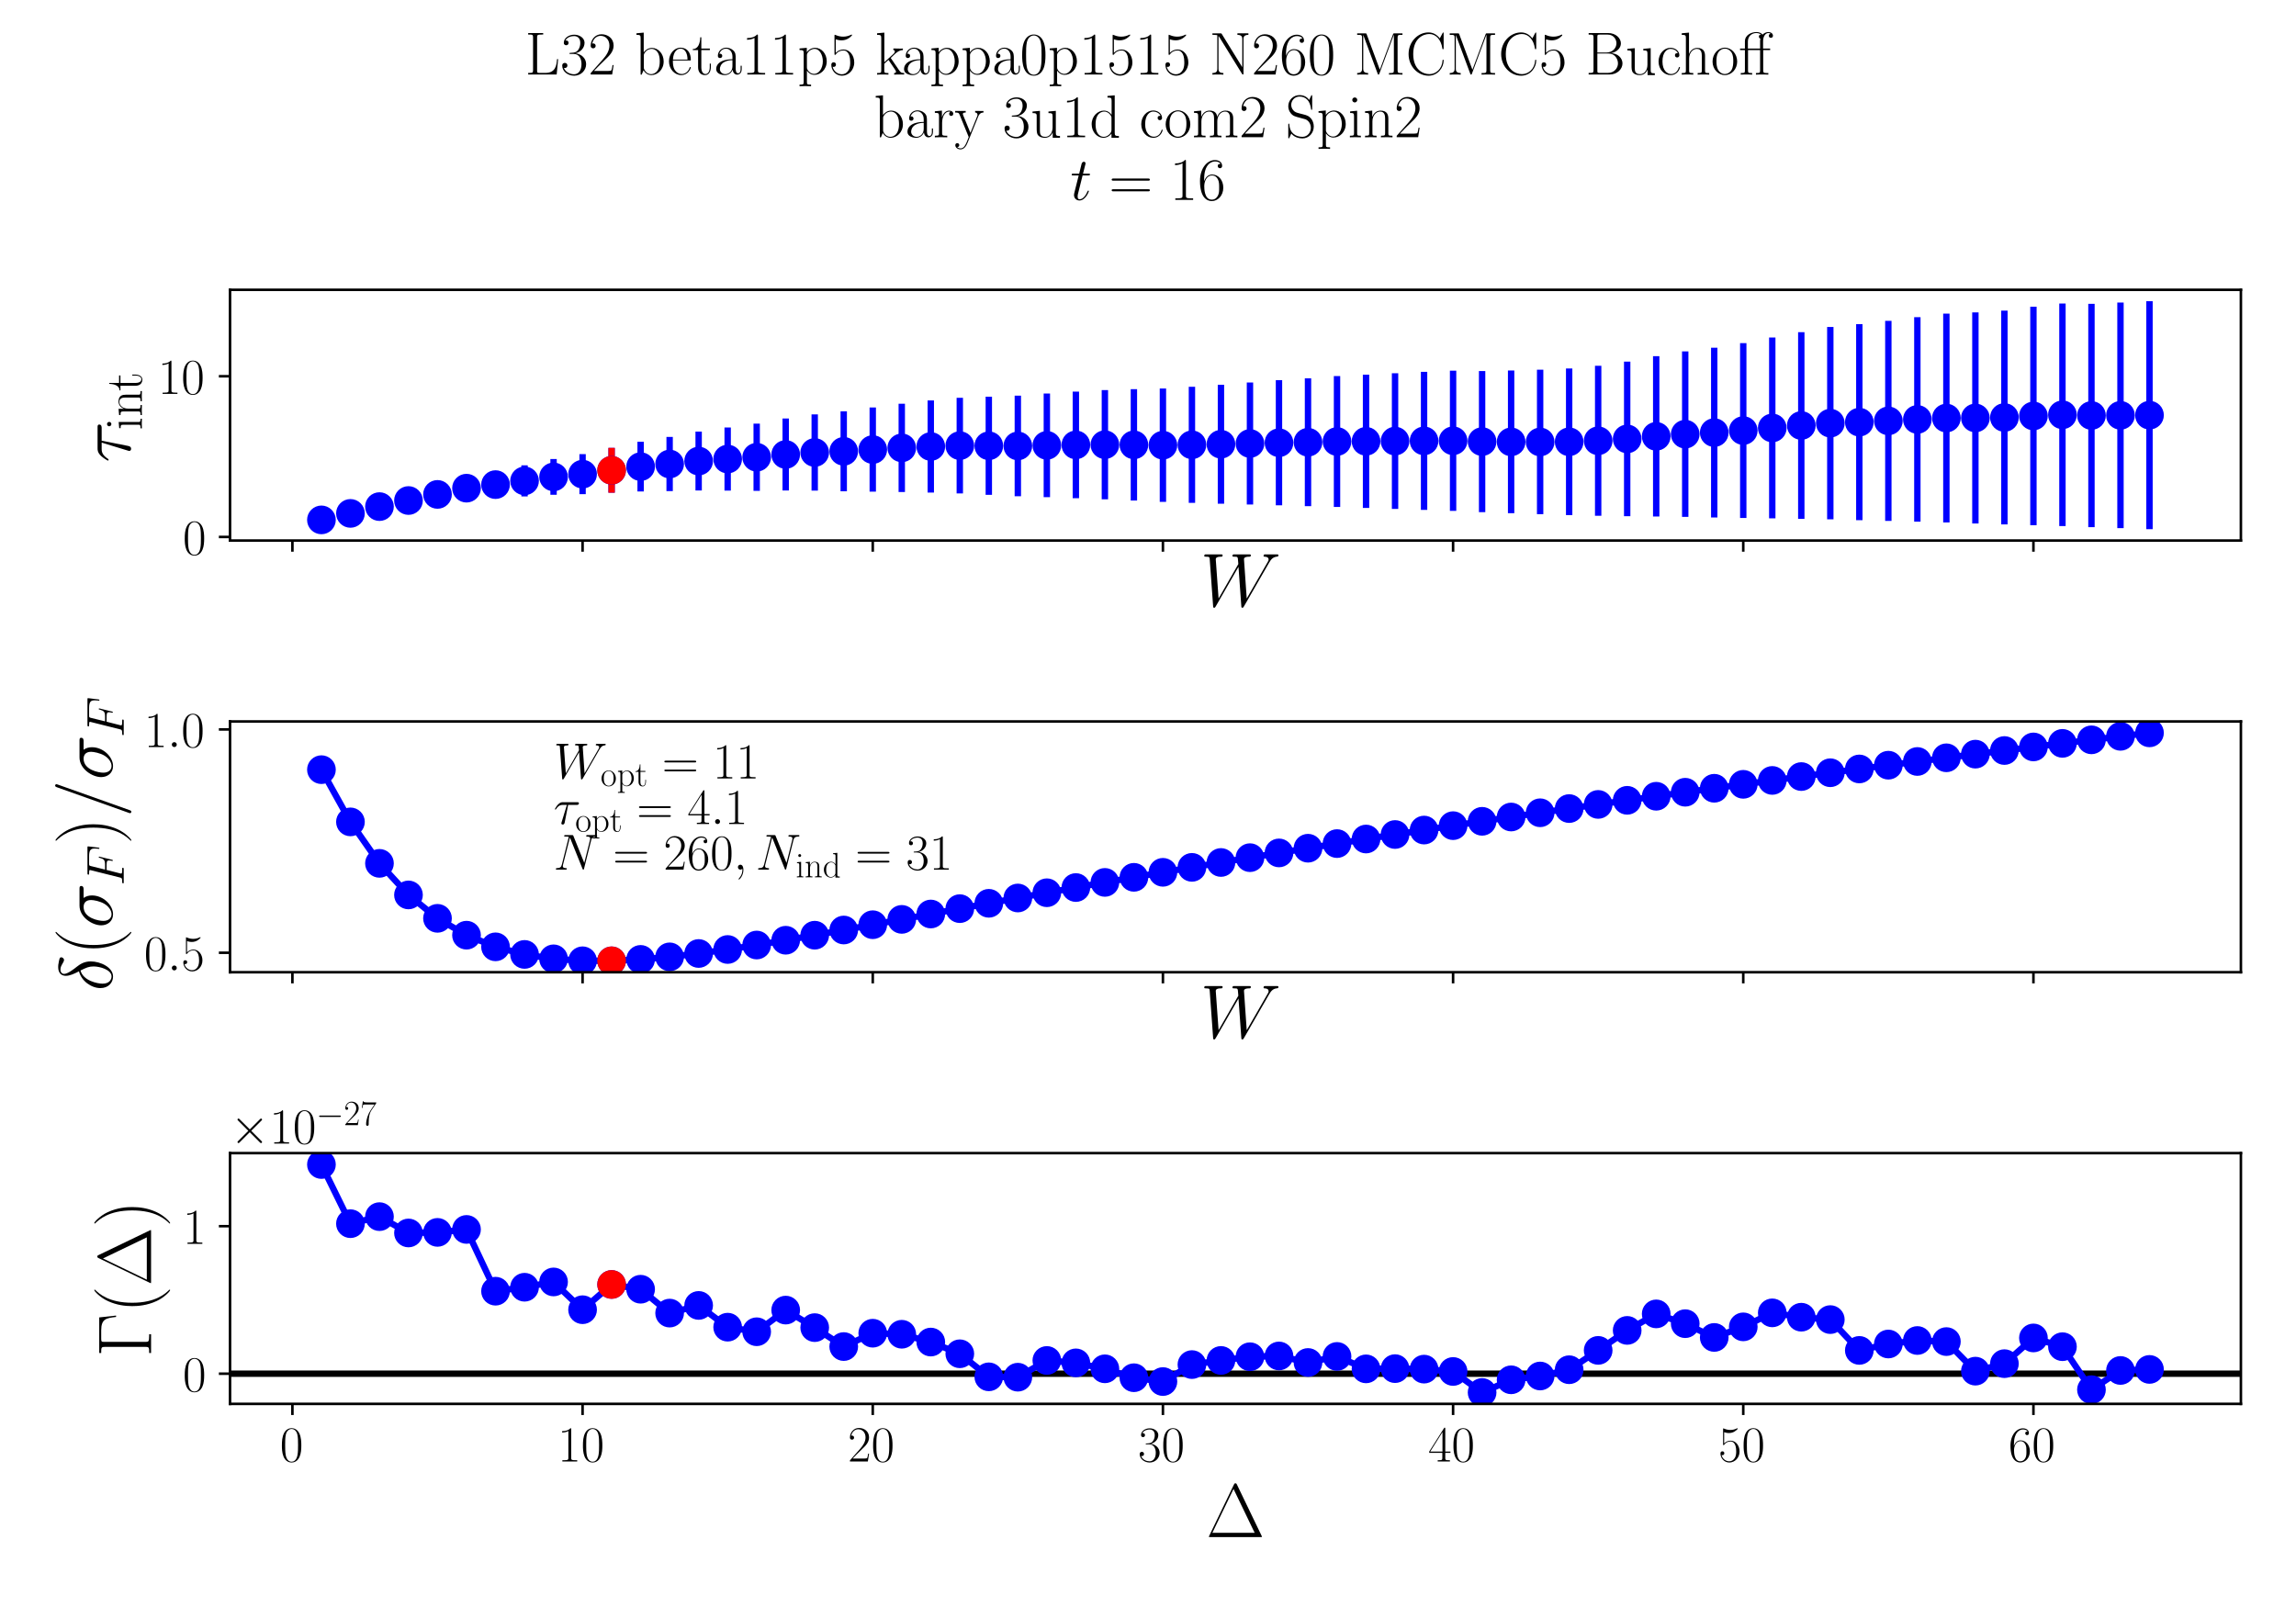 <?xml version="1.0" encoding="utf-8" standalone="no"?>
<!DOCTYPE svg PUBLIC "-//W3C//DTD SVG 1.1//EN"
  "http://www.w3.org/Graphics/SVG/1.1/DTD/svg11.dtd">
<!-- Created with matplotlib (https://matplotlib.org/) -->
<svg height="504pt" version="1.1" viewBox="0 0 720 504" width="720pt" xmlns="http://www.w3.org/2000/svg" xmlns:xlink="http://www.w3.org/1999/xlink">
 <defs>
  <style type="text/css">*{stroke-linecap:butt;stroke-linejoin:round;}</style>
 </defs>
 <g id="figure_1">
  <g id="patch_1">
   <path d="M 0 504 
L 720 504 
L 720 0 
L 0 0 
z
" style="fill:#ffffff;"/>
  </g>
  <g id="axes_1">
   <g id="patch_2">
    <path d="M 72.134 169.529 
L 702.72 169.529 
L 702.72 90.886 
L 72.134 90.886 
z
" style="fill:#ffffff;"/>
   </g>
   <g id="matplotlib.axis_1">
    <g id="xtick_1">
     <g id="line2d_1">
      <defs>
       <path d="M 0 0 
L 0 3.5 
" id="m8c7ff43595" style="stroke:#000000;stroke-width:0.8;"/>
      </defs>
      <g>
       <use style="stroke:#000000;stroke-width:0.8;" x="91.697" xlink:href="#m8c7ff43595" y="169.529"/>
      </g>
     </g>
    </g>
    <g id="xtick_2">
     <g id="line2d_2">
      <g>
       <use style="stroke:#000000;stroke-width:0.8;" x="182.691" xlink:href="#m8c7ff43595" y="169.529"/>
      </g>
     </g>
    </g>
    <g id="xtick_3">
     <g id="line2d_3">
      <g>
       <use style="stroke:#000000;stroke-width:0.8;" x="273.685" xlink:href="#m8c7ff43595" y="169.529"/>
      </g>
     </g>
    </g>
    <g id="xtick_4">
     <g id="line2d_4">
      <g>
       <use style="stroke:#000000;stroke-width:0.8;" x="364.679" xlink:href="#m8c7ff43595" y="169.529"/>
      </g>
     </g>
    </g>
    <g id="xtick_5">
     <g id="line2d_5">
      <g>
       <use style="stroke:#000000;stroke-width:0.8;" x="455.672" xlink:href="#m8c7ff43595" y="169.529"/>
      </g>
     </g>
    </g>
    <g id="xtick_6">
     <g id="line2d_6">
      <g>
       <use style="stroke:#000000;stroke-width:0.8;" x="546.666" xlink:href="#m8c7ff43595" y="169.529"/>
      </g>
     </g>
    </g>
    <g id="xtick_7">
     <g id="line2d_7">
      <g>
       <use style="stroke:#000000;stroke-width:0.8;" x="637.66" xlink:href="#m8c7ff43595" y="169.529"/>
      </g>
     </g>
    </g>
    <g id="text_1">
     <!-- $W$ -->
     <g transform="translate(376.375 190.134)scale(0.24 -0.24)">
      <defs>
       <path d="M 90.297 56.969 
C 92.594 60.844 94.797 64.516 100.797 65.125 
C 101.703 65.219 102.594 65.312 102.594 66.906 
C 102.594 68 101.703 68 101.406 68 
C 101.203 68 100.5 68 93.906 68 
C 90.906 68 87.797 68 84.906 68 
C 84.297 68 83.094 68 83.094 66.031 
C 83.094 65.094 83.906 65 84.5 65 
C 86.5 65 89.703 64.406 89.703 61.328 
C 89.703 60.031 89.297 59.328 88.297 57.656 
L 61 10.125 
L 57.406 61.922 
C 57.406 63.109 58.5 65 64.094 65 
C 65.406 65 66.406 65 66.406 66.969 
C 66.406 68 65.406 68 64.906 68 
C 61.406 68 57.703 68 54.094 68 
L 48.906 68 
C 47.406 68 45.594 68 44.094 68 
C 43.5 68 42.297 68 42.297 66.031 
C 42.297 65 43 65 44.703 65 
C 49.297 65 49.297 64.891 49.703 58.938 
L 50 55.359 
L 24.094 10.125 
L 20.406 61.422 
C 20.406 62.531 20.406 65 27.203 65 
C 28.297 65 29.406 65 29.406 66.859 
C 29.406 68 28.5 68 27.906 68 
C 24.406 68 20.703 68 17.094 68 
L 11.906 68 
C 10.406 68 8.594 68 7.094 68 
C 6.5 68 5.297 68 5.297 66.031 
C 5.297 65 6.094 65 7.5 65 
C 12.203 65 12.297 64.391 12.5 61.219 
L 16.906 0.281 
C 17 -1.406 17.094 -2 18.297 -2 
C 19.297 -2 19.5 -1.609 20.406 -0.109 
L 50.203 51.672 
L 53.906 0.281 
C 54 -1.406 54.094 -2 55.297 -2 
C 56.297 -2 56.594 -1.5 57.406 -0.109 
z
" id="CMMI12-87"/>
      </defs>
      <use transform="scale(0.996)" xlink:href="#CMMI12-87"/>
     </g>
    </g>
   </g>
   <g id="matplotlib.axis_2">
    <g id="ytick_1">
     <g id="line2d_8">
      <defs>
       <path d="M 0 0 
L -3.5 0 
" id="mc4f1dd3b37" style="stroke:#000000;stroke-width:0.8;"/>
      </defs>
      <g>
       <use style="stroke:#000000;stroke-width:0.8;" x="72.134" xlink:href="#mc4f1dd3b37" y="168.407"/>
      </g>
     </g>
     <g id="text_2">
      <!-- $\mathdefault{0}$ -->
      <g transform="translate(57.33 173.942)scale(0.16 -0.16)">
       <defs>
        <path d="M 42 31.641 
C 42 37.75 41.906 48.125 37.703 56.109 
C 34 63.109 28.094 65.594 22.906 65.594 
C 18.094 65.594 12 63.406 8.203 56.203 
C 4.203 48.719 3.797 39.438 3.797 31.641 
C 3.797 25.953 3.906 17.281 7 9.672 
C 11.297 -0.609 19 -2 22.906 -2 
C 27.5 -2 34.5 -0.109 38.594 9.375 
C 41.594 16.281 42 24.359 42 31.641 
z
M 22.906 -0.406 
C 16.5 -0.406 12.703 5.078 11.297 12.688 
C 10.203 18.562 10.203 27.156 10.203 32.75 
C 10.203 40.438 10.203 46.828 11.5 52.922 
C 13.406 61.391 19 64 22.906 64 
C 27 64 32.297 61.297 34.203 53.125 
C 35.5 47.438 35.594 40.734 35.594 32.75 
C 35.594 26.25 35.594 18.266 34.406 12.375 
C 32.297 1.484 26.406 -0.406 22.906 -0.406 
z
" id="CMR17-48"/>
       </defs>
       <use transform="scale(0.996)" xlink:href="#CMR17-48"/>
      </g>
     </g>
    </g>
    <g id="ytick_2">
     <g id="line2d_9">
      <g>
       <use style="stroke:#000000;stroke-width:0.8;" x="72.134" xlink:href="#mc4f1dd3b37" y="118.005"/>
      </g>
     </g>
     <g id="text_3">
      <!-- $\mathdefault{10}$ -->
      <g transform="translate(49.526 123.54)scale(0.16 -0.16)">
       <defs>
        <path d="M 26.594 63.406 
C 26.594 65.5 26.5 65.5 25.094 65.5 
C 21.203 61.188 15.297 59.797 9.703 59.797 
C 9.406 59.797 8.906 59.797 8.797 59.5 
C 8.703 59.297 8.703 59.094 8.703 57 
C 11.797 57 17 57.594 21 59.984 
L 21 7.203 
C 21 3.688 20.797 2.5 12.203 2.5 
L 9.203 2.5 
L 9.203 0 
C 14 0 19 0 23.797 0 
C 28.594 0 33.594 0 38.406 0 
L 38.406 2.5 
L 35.406 2.5 
C 26.797 2.5 26.594 3.594 26.594 7.156 
z
" id="CMR17-49"/>
       </defs>
       <use transform="scale(0.996)" xlink:href="#CMR17-49"/>
       <use transform="translate(45.69 0)scale(0.996)" xlink:href="#CMR17-48"/>
      </g>
     </g>
    </g>
    <g id="text_4">
     <!-- $\tau_{\mathrm{int}}$ -->
     <g transform="translate(40.875 145.079)rotate(-90)scale(0.24 -0.24)">
      <defs>
       <path d="M 28.703 37.625 
L 45.297 37.625 
C 46.594 37.625 49.906 37.625 49.906 40.812 
C 49.906 43 48 43 46.203 43 
L 18.703 43 
C 16.406 43 13 43 8.406 38.125 
C 5.797 35.234 2.594 29.953 2.594 29.359 
C 2.594 28.766 3.094 28.562 3.703 28.562 
C 4.406 28.562 4.5 28.859 5 29.453 
C 10.203 37.625 15.406 37.625 17.906 37.625 
L 26.203 37.625 
L 15.797 3.484 
C 15.297 1.984 15.297 1.781 15.297 1.484 
C 15.297 0.391 16 -1 18 -1 
C 21.094 -1 21.594 1.688 21.906 3.172 
z
" id="CMMI12-28"/>
       <path d="M 15.5 61.078 
C 15.5 63.266 13.703 65.156 11.406 65.156 
C 9.203 65.156 7.297 63.375 7.297 61.078 
C 7.297 58.891 9.094 57 11.406 57 
C 13.594 57 15.5 58.797 15.5 61.078 
z
M 3.797 42.281 
L 3.797 39.703 
C 9.406 39.703 10.203 39.094 10.203 34.328 
L 10.203 6.672 
C 10.203 2.875 9.797 2.391 3.406 2.391 
L 3.406 -0.203 
C 5.797 0 10.094 0 12.594 0 
C 15 0 19.094 0 21.406 -0.203 
L 21.406 2.391 
C 15.5 2.391 15.297 2.984 15.297 6.562 
L 15.297 43.375 
z
" id="CMR17-105"/>
       <path d="M 41.5 30.203 
C 41.5 35.297 40.5 43.594 28.703 43.594 
C 20.797 43.594 16.703 37.5 15.203 33.5 
L 15.094 33.5 
L 15.094 43.594 
L 3.297 42.5 
L 3.297 39.906 
C 9.203 39.906 10.094 39.297 10.094 34.5 
L 10.094 6.688 
C 10.094 2.875 9.703 2.391 3.297 2.391 
L 3.297 -0.203 
C 5.703 0 10.094 0 12.703 0 
C 15.297 0 19.797 0 22.203 -0.203 
L 22.203 2.391 
C 15.797 2.391 15.406 2.781 15.406 6.688 
L 15.406 25.906 
C 15.406 35.109 21 42 28 42 
C 35.406 42 36.203 35.406 36.203 30.594 
L 36.203 6.688 
C 36.203 2.875 35.797 2.391 29.406 2.391 
L 29.406 -0.203 
C 31.797 0 36.203 0 38.797 0 
C 41.406 0 45.906 0 48.297 -0.203 
L 48.297 2.391 
C 41.906 2.391 41.5 2.781 41.5 6.688 
z
" id="CMR17-110"/>
       <path d="M 15.094 40 
L 29.094 40 
L 29.094 42.578 
L 15.094 42.578 
L 15.094 61 
L 13.297 61 
C 13.094 50.703 9.594 41.688 1.094 41.688 
L 1.094 40 
L 9.797 40 
L 9.797 12.047 
C 9.797 10.156 9.797 -1 21.406 -1 
C 27.297 -1 30.703 4.781 30.703 12.141 
L 30.703 17.812 
L 28.906 17.812 
L 28.906 12.234 
C 28.906 5.375 26.203 0.797 22 0.797 
C 19.094 0.797 15.094 2.781 15.094 11.844 
z
" id="CMR17-116"/>
      </defs>
      <use transform="scale(0.996)" xlink:href="#CMMI12-28"/>
      <use transform="translate(42.364 -14.944)scale(0.697)" xlink:href="#CMR17-105"/>
      <use transform="translate(59.773 -14.944)scale(0.697)" xlink:href="#CMR17-110"/>
      <use transform="translate(93.578 -14.944)scale(0.697)" xlink:href="#CMR17-116"/>
     </g>
    </g>
   </g>
   <g id="LineCollection_1">
    <path clip-path="url(#pb514a1f20e)" d="M 100.797 163.49 
L 100.797 162.611 
" style="fill:none;stroke:#0000ff;stroke-width:2;"/>
    <path clip-path="url(#pb514a1f20e)" d="M 109.896 161.948 
L 109.896 160.084 
" style="fill:none;stroke:#0000ff;stroke-width:2;"/>
    <path clip-path="url(#pb514a1f20e)" d="M 118.996 160.385 
L 118.996 157.388 
" style="fill:none;stroke:#0000ff;stroke-width:2;"/>
    <path clip-path="url(#pb514a1f20e)" d="M 128.095 159.096 
L 128.095 154.86 
" style="fill:none;stroke:#0000ff;stroke-width:2;"/>
    <path clip-path="url(#pb514a1f20e)" d="M 137.194 157.857 
L 137.194 152.266 
" style="fill:none;stroke:#0000ff;stroke-width:2;"/>
    <path clip-path="url(#pb514a1f20e)" d="M 146.294 156.638 
L 146.294 149.573 
" style="fill:none;stroke:#0000ff;stroke-width:2;"/>
    <path clip-path="url(#pb514a1f20e)" d="M 155.393 156.182 
L 155.393 147.792 
" style="fill:none;stroke:#0000ff;stroke-width:2;"/>
    <path clip-path="url(#pb514a1f20e)" d="M 164.492 155.698 
L 164.492 145.93 
" style="fill:none;stroke:#0000ff;stroke-width:2;"/>
    <path clip-path="url(#pb514a1f20e)" d="M 173.592 155.179 
L 173.592 143.961 
" style="fill:none;stroke:#0000ff;stroke-width:2;"/>
    <path clip-path="url(#pb514a1f20e)" d="M 182.691 154.977 
L 182.691 142.428 
" style="fill:none;stroke:#0000ff;stroke-width:2;"/>
    <path clip-path="url(#pb514a1f20e)" d="M 191.791 154.526 
L 191.791 140.459 
" style="fill:none;stroke:#0000ff;stroke-width:2;"/>
    <path clip-path="url(#pb514a1f20e)" d="M 200.89 154.146 
L 200.89 138.549 
" style="fill:none;stroke:#0000ff;stroke-width:2;"/>
    <path clip-path="url(#pb514a1f20e)" d="M 209.989 154.021 
L 209.989 137.03 
" style="fill:none;stroke:#0000ff;stroke-width:2;"/>
    <path clip-path="url(#pb514a1f20e)" d="M 219.089 153.833 
L 219.089 135.367 
" style="fill:none;stroke:#0000ff;stroke-width:2;"/>
    <path clip-path="url(#pb514a1f20e)" d="M 228.188 153.862 
L 228.188 134.077 
" style="fill:none;stroke:#0000ff;stroke-width:2;"/>
    <path clip-path="url(#pb514a1f20e)" d="M 237.287 153.937 
L 237.287 132.865 
" style="fill:none;stroke:#0000ff;stroke-width:2;"/>
    <path clip-path="url(#pb514a1f20e)" d="M 246.387 153.822 
L 246.387 131.254 
" style="fill:none;stroke:#0000ff;stroke-width:2;"/>
    <path clip-path="url(#pb514a1f20e)" d="M 255.486 153.873 
L 255.486 129.955 
" style="fill:none;stroke:#0000ff;stroke-width:2;"/>
    <path clip-path="url(#pb514a1f20e)" d="M 264.585 154.088 
L 264.585 129.004 
" style="fill:none;stroke:#0000ff;stroke-width:2;"/>
    <path clip-path="url(#pb514a1f20e)" d="M 273.685 154.192 
L 273.685 127.803 
" style="fill:none;stroke:#0000ff;stroke-width:2;"/>
    <path clip-path="url(#pb514a1f20e)" d="M 282.784 154.308 
L 282.784 126.617 
" style="fill:none;stroke:#0000ff;stroke-width:2;"/>
    <path clip-path="url(#pb514a1f20e)" d="M 291.884 154.489 
L 291.884 125.579 
" style="fill:none;stroke:#0000ff;stroke-width:2;"/>
    <path clip-path="url(#pb514a1f20e)" d="M 300.983 154.76 
L 300.983 124.768 
" style="fill:none;stroke:#0000ff;stroke-width:2;"/>
    <path clip-path="url(#pb514a1f20e)" d="M 310.082 155.199 
L 310.082 124.415 
" style="fill:none;stroke:#0000ff;stroke-width:2;"/>
    <path clip-path="url(#pb514a1f20e)" d="M 319.182 155.627 
L 319.182 124.082 
" style="fill:none;stroke:#0000ff;stroke-width:2;"/>
    <path clip-path="url(#pb514a1f20e)" d="M 328.281 155.929 
L 328.281 123.422 
" style="fill:none;stroke:#0000ff;stroke-width:2;"/>
    <path clip-path="url(#pb514a1f20e)" d="M 337.38 156.242 
L 337.38 122.816 
" style="fill:none;stroke:#0000ff;stroke-width:2;"/>
    <path clip-path="url(#pb514a1f20e)" d="M 346.48 156.59 
L 346.48 122.336 
" style="fill:none;stroke:#0000ff;stroke-width:2;"/>
    <path clip-path="url(#pb514a1f20e)" d="M 355.579 156.988 
L 355.579 122.048 
" style="fill:none;stroke:#0000ff;stroke-width:2;"/>
    <path clip-path="url(#pb514a1f20e)" d="M 364.679 157.4 
L 364.679 121.85 
" style="fill:none;stroke:#0000ff;stroke-width:2;"/>
    <path clip-path="url(#pb514a1f20e)" d="M 373.778 157.7 
L 373.778 121.303 
" style="fill:none;stroke:#0000ff;stroke-width:2;"/>
    <path clip-path="url(#pb514a1f20e)" d="M 382.877 157.974 
L 382.877 120.671 
" style="fill:none;stroke:#0000ff;stroke-width:2;"/>
    <path clip-path="url(#pb514a1f20e)" d="M 391.977 158.224 
L 391.977 119.961 
" style="fill:none;stroke:#0000ff;stroke-width:2;"/>
    <path clip-path="url(#pb514a1f20e)" d="M 401.076 158.469 
L 401.076 119.235 
" style="fill:none;stroke:#0000ff;stroke-width:2;"/>
    <path clip-path="url(#pb514a1f20e)" d="M 410.175 158.749 
L 410.175 118.651 
" style="fill:none;stroke:#0000ff;stroke-width:2;"/>
    <path clip-path="url(#pb514a1f20e)" d="M 419.275 158.996 
L 419.275 117.937 
" style="fill:none;stroke:#0000ff;stroke-width:2;"/>
    <path clip-path="url(#pb514a1f20e)" d="M 428.374 159.305 
L 428.374 117.497 
" style="fill:none;stroke:#0000ff;stroke-width:2;"/>
    <path clip-path="url(#pb514a1f20e)" d="M 437.473 159.61 
L 437.473 117.056 
" style="fill:none;stroke:#0000ff;stroke-width:2;"/>
    <path clip-path="url(#pb514a1f20e)" d="M 446.573 159.913 
L 446.573 116.63 
" style="fill:none;stroke:#0000ff;stroke-width:2;"/>
    <path clip-path="url(#pb514a1f20e)" d="M 455.672 160.223 
L 455.672 116.259 
" style="fill:none;stroke:#0000ff;stroke-width:2;"/>
    <path clip-path="url(#pb514a1f20e)" d="M 464.772 160.622 
L 464.772 116.371 
" style="fill:none;stroke:#0000ff;stroke-width:2;"/>
    <path clip-path="url(#pb514a1f20e)" d="M 473.871 160.956 
L 473.871 116.203 
" style="fill:none;stroke:#0000ff;stroke-width:2;"/>
    <path clip-path="url(#pb514a1f20e)" d="M 482.97 161.27 
L 482.97 115.953 
" style="fill:none;stroke:#0000ff;stroke-width:2;"/>
    <path clip-path="url(#pb514a1f20e)" d="M 492.07 161.554 
L 492.07 115.562 
" style="fill:none;stroke:#0000ff;stroke-width:2;"/>
    <path clip-path="url(#pb514a1f20e)" d="M 501.169 161.762 
L 501.169 114.722 
" style="fill:none;stroke:#0000ff;stroke-width:2;"/>
    <path clip-path="url(#pb514a1f20e)" d="M 510.268 161.899 
L 510.268 113.411 
" style="fill:none;stroke:#0000ff;stroke-width:2;"/>
    <path clip-path="url(#pb514a1f20e)" d="M 519.368 161.985 
L 519.368 111.703 
" style="fill:none;stroke:#0000ff;stroke-width:2;"/>
    <path clip-path="url(#pb514a1f20e)" d="M 528.467 162.115 
L 528.467 110.217 
" style="fill:none;stroke:#0000ff;stroke-width:2;"/>
    <path clip-path="url(#pb514a1f20e)" d="M 537.566 162.3 
L 537.566 109.049 
" style="fill:none;stroke:#0000ff;stroke-width:2;"/>
    <path clip-path="url(#pb514a1f20e)" d="M 546.666 162.456 
L 546.666 107.623 
" style="fill:none;stroke:#0000ff;stroke-width:2;"/>
    <path clip-path="url(#pb514a1f20e)" d="M 555.765 162.575 
L 555.765 105.854 
" style="fill:none;stroke:#0000ff;stroke-width:2;"/>
    <path clip-path="url(#pb514a1f20e)" d="M 564.865 162.718 
L 564.865 104.179 
" style="fill:none;stroke:#0000ff;stroke-width:2;"/>
    <path clip-path="url(#pb514a1f20e)" d="M 573.964 162.877 
L 573.964 102.553 
" style="fill:none;stroke:#0000ff;stroke-width:2;"/>
    <path clip-path="url(#pb514a1f20e)" d="M 583.063 163.134 
L 583.063 101.665 
" style="fill:none;stroke:#0000ff;stroke-width:2;"/>
    <path clip-path="url(#pb514a1f20e)" d="M 592.163 163.376 
L 592.163 100.619 
" style="fill:none;stroke:#0000ff;stroke-width:2;"/>
    <path clip-path="url(#pb514a1f20e)" d="M 601.262 163.612 
L 601.262 99.483 
" style="fill:none;stroke:#0000ff;stroke-width:2;"/>
    <path clip-path="url(#pb514a1f20e)" d="M 610.361 163.855 
L 610.361 98.369 
" style="fill:none;stroke:#0000ff;stroke-width:2;"/>
    <path clip-path="url(#pb514a1f20e)" d="M 619.461 164.174 
L 619.461 97.982 
" style="fill:none;stroke:#0000ff;stroke-width:2;"/>
    <path clip-path="url(#pb514a1f20e)" d="M 628.56 164.474 
L 628.56 97.411 
" style="fill:none;stroke:#0000ff;stroke-width:2;"/>
    <path clip-path="url(#pb514a1f20e)" d="M 637.66 164.716 
L 637.66 96.199 
" style="fill:none;stroke:#0000ff;stroke-width:2;"/>
    <path clip-path="url(#pb514a1f20e)" d="M 646.759 164.982 
L 646.759 95.201 
" style="fill:none;stroke:#0000ff;stroke-width:2;"/>
    <path clip-path="url(#pb514a1f20e)" d="M 655.858 165.336 
L 655.858 95.282 
" style="fill:none;stroke:#0000ff;stroke-width:2;"/>
    <path clip-path="url(#pb514a1f20e)" d="M 664.958 165.647 
L 664.958 94.883 
" style="fill:none;stroke:#0000ff;stroke-width:2;"/>
    <path clip-path="url(#pb514a1f20e)" d="M 674.057 165.955 
L 674.057 94.46 
" style="fill:none;stroke:#0000ff;stroke-width:2;"/>
   </g>
   <g id="LineCollection_2">
    <path clip-path="url(#pb514a1f20e)" d="M 191.791 154.526 
L 191.791 140.459 
" style="fill:none;stroke:#ff0000;stroke-width:2;"/>
   </g>
   <g id="line2d_10">
    <defs>
     <path d="M 0 4 
C 1.061 4 2.078 3.579 2.828 2.828 
C 3.579 2.078 4 1.061 4 0 
C 4 -1.061 3.579 -2.078 2.828 -2.828 
C 2.078 -3.579 1.061 -4 0 -4 
C -1.061 -4 -2.078 -3.579 -2.828 -2.828 
C -3.579 -2.078 -4 -1.061 -4 0 
C -4 1.061 -3.579 2.078 -2.828 2.828 
C -2.078 3.579 -1.061 4 0 4 
z
" id="m885d8e612a" style="stroke:#0000ff;"/>
    </defs>
    <g clip-path="url(#pb514a1f20e)">
     <use style="fill:#0000ff;stroke:#0000ff;" x="100.797" xlink:href="#m885d8e612a" y="163.051"/>
     <use style="fill:#0000ff;stroke:#0000ff;" x="109.896" xlink:href="#m885d8e612a" y="161.016"/>
     <use style="fill:#0000ff;stroke:#0000ff;" x="118.996" xlink:href="#m885d8e612a" y="158.887"/>
     <use style="fill:#0000ff;stroke:#0000ff;" x="128.095" xlink:href="#m885d8e612a" y="156.978"/>
     <use style="fill:#0000ff;stroke:#0000ff;" x="137.194" xlink:href="#m885d8e612a" y="155.062"/>
     <use style="fill:#0000ff;stroke:#0000ff;" x="146.294" xlink:href="#m885d8e612a" y="153.105"/>
     <use style="fill:#0000ff;stroke:#0000ff;" x="155.393" xlink:href="#m885d8e612a" y="151.987"/>
     <use style="fill:#0000ff;stroke:#0000ff;" x="164.492" xlink:href="#m885d8e612a" y="150.814"/>
     <use style="fill:#0000ff;stroke:#0000ff;" x="173.592" xlink:href="#m885d8e612a" y="149.57"/>
     <use style="fill:#0000ff;stroke:#0000ff;" x="182.691" xlink:href="#m885d8e612a" y="148.703"/>
     <use style="fill:#0000ff;stroke:#0000ff;" x="191.791" xlink:href="#m885d8e612a" y="147.493"/>
     <use style="fill:#0000ff;stroke:#0000ff;" x="200.89" xlink:href="#m885d8e612a" y="146.347"/>
     <use style="fill:#0000ff;stroke:#0000ff;" x="209.989" xlink:href="#m885d8e612a" y="145.526"/>
     <use style="fill:#0000ff;stroke:#0000ff;" x="219.089" xlink:href="#m885d8e612a" y="144.6"/>
     <use style="fill:#0000ff;stroke:#0000ff;" x="228.188" xlink:href="#m885d8e612a" y="143.969"/>
     <use style="fill:#0000ff;stroke:#0000ff;" x="237.287" xlink:href="#m885d8e612a" y="143.401"/>
     <use style="fill:#0000ff;stroke:#0000ff;" x="246.387" xlink:href="#m885d8e612a" y="142.538"/>
     <use style="fill:#0000ff;stroke:#0000ff;" x="255.486" xlink:href="#m885d8e612a" y="141.914"/>
     <use style="fill:#0000ff;stroke:#0000ff;" x="264.585" xlink:href="#m885d8e612a" y="141.546"/>
     <use style="fill:#0000ff;stroke:#0000ff;" x="273.685" xlink:href="#m885d8e612a" y="140.997"/>
     <use style="fill:#0000ff;stroke:#0000ff;" x="282.784" xlink:href="#m885d8e612a" y="140.463"/>
     <use style="fill:#0000ff;stroke:#0000ff;" x="291.884" xlink:href="#m885d8e612a" y="140.034"/>
     <use style="fill:#0000ff;stroke:#0000ff;" x="300.983" xlink:href="#m885d8e612a" y="139.764"/>
     <use style="fill:#0000ff;stroke:#0000ff;" x="310.082" xlink:href="#m885d8e612a" y="139.807"/>
     <use style="fill:#0000ff;stroke:#0000ff;" x="319.182" xlink:href="#m885d8e612a" y="139.855"/>
     <use style="fill:#0000ff;stroke:#0000ff;" x="328.281" xlink:href="#m885d8e612a" y="139.675"/>
     <use style="fill:#0000ff;stroke:#0000ff;" x="337.38" xlink:href="#m885d8e612a" y="139.529"/>
     <use style="fill:#0000ff;stroke:#0000ff;" x="346.48" xlink:href="#m885d8e612a" y="139.463"/>
     <use style="fill:#0000ff;stroke:#0000ff;" x="355.579" xlink:href="#m885d8e612a" y="139.518"/>
     <use style="fill:#0000ff;stroke:#0000ff;" x="364.679" xlink:href="#m885d8e612a" y="139.625"/>
     <use style="fill:#0000ff;stroke:#0000ff;" x="373.778" xlink:href="#m885d8e612a" y="139.502"/>
     <use style="fill:#0000ff;stroke:#0000ff;" x="382.877" xlink:href="#m885d8e612a" y="139.322"/>
     <use style="fill:#0000ff;stroke:#0000ff;" x="391.977" xlink:href="#m885d8e612a" y="139.092"/>
     <use style="fill:#0000ff;stroke:#0000ff;" x="401.076" xlink:href="#m885d8e612a" y="138.852"/>
     <use style="fill:#0000ff;stroke:#0000ff;" x="410.175" xlink:href="#m885d8e612a" y="138.7"/>
     <use style="fill:#0000ff;stroke:#0000ff;" x="419.275" xlink:href="#m885d8e612a" y="138.467"/>
     <use style="fill:#0000ff;stroke:#0000ff;" x="428.374" xlink:href="#m885d8e612a" y="138.401"/>
     <use style="fill:#0000ff;stroke:#0000ff;" x="437.473" xlink:href="#m885d8e612a" y="138.333"/>
     <use style="fill:#0000ff;stroke:#0000ff;" x="446.573" xlink:href="#m885d8e612a" y="138.271"/>
     <use style="fill:#0000ff;stroke:#0000ff;" x="455.672" xlink:href="#m885d8e612a" y="138.241"/>
     <use style="fill:#0000ff;stroke:#0000ff;" x="464.772" xlink:href="#m885d8e612a" y="138.497"/>
     <use style="fill:#0000ff;stroke:#0000ff;" x="473.871" xlink:href="#m885d8e612a" y="138.58"/>
     <use style="fill:#0000ff;stroke:#0000ff;" x="482.97" xlink:href="#m885d8e612a" y="138.611"/>
     <use style="fill:#0000ff;stroke:#0000ff;" x="492.07" xlink:href="#m885d8e612a" y="138.558"/>
     <use style="fill:#0000ff;stroke:#0000ff;" x="501.169" xlink:href="#m885d8e612a" y="138.242"/>
     <use style="fill:#0000ff;stroke:#0000ff;" x="510.268" xlink:href="#m885d8e612a" y="137.655"/>
     <use style="fill:#0000ff;stroke:#0000ff;" x="519.368" xlink:href="#m885d8e612a" y="136.844"/>
     <use style="fill:#0000ff;stroke:#0000ff;" x="528.467" xlink:href="#m885d8e612a" y="136.166"/>
     <use style="fill:#0000ff;stroke:#0000ff;" x="537.566" xlink:href="#m885d8e612a" y="135.674"/>
     <use style="fill:#0000ff;stroke:#0000ff;" x="546.666" xlink:href="#m885d8e612a" y="135.039"/>
     <use style="fill:#0000ff;stroke:#0000ff;" x="555.765" xlink:href="#m885d8e612a" y="134.215"/>
     <use style="fill:#0000ff;stroke:#0000ff;" x="564.865" xlink:href="#m885d8e612a" y="133.449"/>
     <use style="fill:#0000ff;stroke:#0000ff;" x="573.964" xlink:href="#m885d8e612a" y="132.715"/>
     <use style="fill:#0000ff;stroke:#0000ff;" x="583.063" xlink:href="#m885d8e612a" y="132.4"/>
     <use style="fill:#0000ff;stroke:#0000ff;" x="592.163" xlink:href="#m885d8e612a" y="131.997"/>
     <use style="fill:#0000ff;stroke:#0000ff;" x="601.262" xlink:href="#m885d8e612a" y="131.547"/>
     <use style="fill:#0000ff;stroke:#0000ff;" x="610.361" xlink:href="#m885d8e612a" y="131.112"/>
     <use style="fill:#0000ff;stroke:#0000ff;" x="619.461" xlink:href="#m885d8e612a" y="131.078"/>
     <use style="fill:#0000ff;stroke:#0000ff;" x="628.56" xlink:href="#m885d8e612a" y="130.942"/>
     <use style="fill:#0000ff;stroke:#0000ff;" x="637.66" xlink:href="#m885d8e612a" y="130.458"/>
     <use style="fill:#0000ff;stroke:#0000ff;" x="646.759" xlink:href="#m885d8e612a" y="130.092"/>
     <use style="fill:#0000ff;stroke:#0000ff;" x="655.858" xlink:href="#m885d8e612a" y="130.309"/>
     <use style="fill:#0000ff;stroke:#0000ff;" x="664.958" xlink:href="#m885d8e612a" y="130.265"/>
     <use style="fill:#0000ff;stroke:#0000ff;" x="674.057" xlink:href="#m885d8e612a" y="130.208"/>
    </g>
   </g>
   <g id="line2d_11">
    <defs>
     <path d="M 0 4 
C 1.061 4 2.078 3.579 2.828 2.828 
C 3.579 2.078 4 1.061 4 0 
C 4 -1.061 3.579 -2.078 2.828 -2.828 
C 2.078 -3.579 1.061 -4 0 -4 
C -1.061 -4 -2.078 -3.579 -2.828 -2.828 
C -3.579 -2.078 -4 -1.061 -4 0 
C -4 1.061 -3.579 2.078 -2.828 2.828 
C -2.078 3.579 -1.061 4 0 4 
z
" id="m492724ff10" style="stroke:#ff0000;"/>
    </defs>
    <g clip-path="url(#pb514a1f20e)">
     <use style="fill:#ff0000;stroke:#ff0000;" x="191.791" xlink:href="#m492724ff10" y="147.493"/>
    </g>
   </g>
   <g id="patch_3">
    <path d="M 72.134 169.529 
L 72.134 90.886 
" style="fill:none;stroke:#000000;stroke-linecap:square;stroke-linejoin:miter;stroke-width:0.8;"/>
   </g>
   <g id="patch_4">
    <path d="M 702.72 169.529 
L 702.72 90.886 
" style="fill:none;stroke:#000000;stroke-linecap:square;stroke-linejoin:miter;stroke-width:0.8;"/>
   </g>
   <g id="patch_5">
    <path d="M 72.134 169.529 
L 702.72 169.529 
" style="fill:none;stroke:#000000;stroke-linecap:square;stroke-linejoin:miter;stroke-width:0.8;"/>
   </g>
   <g id="patch_6">
    <path d="M 72.134 90.886 
L 702.72 90.886 
" style="fill:none;stroke:#000000;stroke-linecap:square;stroke-linejoin:miter;stroke-width:0.8;"/>
   </g>
  </g>
  <g id="axes_2">
   <g id="patch_7">
    <path d="M 72.134 304.913 
L 702.72 304.913 
L 702.72 226.269 
L 72.134 226.269 
z
" style="fill:#ffffff;"/>
   </g>
   <g id="matplotlib.axis_3">
    <g id="xtick_8">
     <g id="line2d_12">
      <g>
       <use style="stroke:#000000;stroke-width:0.8;" x="91.697" xlink:href="#m8c7ff43595" y="304.913"/>
      </g>
     </g>
    </g>
    <g id="xtick_9">
     <g id="line2d_13">
      <g>
       <use style="stroke:#000000;stroke-width:0.8;" x="182.691" xlink:href="#m8c7ff43595" y="304.913"/>
      </g>
     </g>
    </g>
    <g id="xtick_10">
     <g id="line2d_14">
      <g>
       <use style="stroke:#000000;stroke-width:0.8;" x="273.685" xlink:href="#m8c7ff43595" y="304.913"/>
      </g>
     </g>
    </g>
    <g id="xtick_11">
     <g id="line2d_15">
      <g>
       <use style="stroke:#000000;stroke-width:0.8;" x="364.679" xlink:href="#m8c7ff43595" y="304.913"/>
      </g>
     </g>
    </g>
    <g id="xtick_12">
     <g id="line2d_16">
      <g>
       <use style="stroke:#000000;stroke-width:0.8;" x="455.672" xlink:href="#m8c7ff43595" y="304.913"/>
      </g>
     </g>
    </g>
    <g id="xtick_13">
     <g id="line2d_17">
      <g>
       <use style="stroke:#000000;stroke-width:0.8;" x="546.666" xlink:href="#m8c7ff43595" y="304.913"/>
      </g>
     </g>
    </g>
    <g id="xtick_14">
     <g id="line2d_18">
      <g>
       <use style="stroke:#000000;stroke-width:0.8;" x="637.66" xlink:href="#m8c7ff43595" y="304.913"/>
      </g>
     </g>
    </g>
    <g id="text_5">
     <!-- $W$ -->
     <g transform="translate(376.375 325.517)scale(0.24 -0.24)">
      <use transform="scale(0.996)" xlink:href="#CMMI12-87"/>
     </g>
    </g>
   </g>
   <g id="matplotlib.axis_4">
    <g id="ytick_3">
     <g id="line2d_19">
      <g>
       <use style="stroke:#000000;stroke-width:0.8;" x="72.134" xlink:href="#mc4f1dd3b37" y="298.812"/>
      </g>
     </g>
     <g id="text_6">
      <!-- $\mathdefault{0.5}$ -->
      <g transform="translate(45.19 304.346)scale(0.16 -0.16)">
       <defs>
        <path d="M 18.406 4.797 
C 18.406 7.688 16 9.672 13.594 9.672 
C 10.703 9.672 8.703 7.281 8.703 4.891 
C 8.703 2 11.094 0 13.5 0 
C 16.406 0 18.406 2.391 18.406 4.797 
z
" id="CMMI12-58"/>
        <path d="M 11.406 57.688 
C 12.406 57.281 16.5 56 20.703 56 
C 30 56 35.094 61.109 38 64.062 
C 38 64.953 38 65.5 37.406 65.5 
C 37.297 65.5 37.094 65.5 36.297 65.047 
C 32.797 63.406 28.703 62.078 23.703 62.078 
C 20.703 62.078 16.203 62.484 11.297 64.672 
C 10.203 65.172 10 65.172 9.906 65.172 
C 9.406 65.172 9.297 65.062 9.297 63.078 
L 9.297 34.422 
C 9.297 32.641 9.297 32.141 10.297 32.141 
C 10.797 32.141 11 32.344 11.5 33.031 
C 14.703 37.516 19.094 39.406 24.094 39.406 
C 27.594 39.406 35.094 37.219 35.094 20.141 
C 35.094 16.953 35.094 11.172 32.094 6.578 
C 29.594 2.484 25.703 0.391 21.406 0.391 
C 14.797 0.391 8.094 5 6.297 12.719 
C 6.703 12.609 7.5 12.422 7.906 12.422 
C 9.203 12.422 11.703 13.125 11.703 16.219 
C 11.703 18.906 9.797 20 7.906 20 
C 5.594 20 4.094 18.594 4.094 15.797 
C 4.094 7.094 11 -2 21.594 -2 
C 31.906 -2 41.703 6.875 41.703 19.75 
C 41.703 31.719 33.906 41 24.203 41 
C 19.094 41 14.797 39.109 11.406 35.531 
z
" id="CMR17-53"/>
       </defs>
       <use transform="scale(0.996)" xlink:href="#CMR17-48"/>
       <use transform="translate(45.69 0)scale(0.996)" xlink:href="#CMMI12-58"/>
       <use transform="translate(72.788 0)scale(0.996)" xlink:href="#CMR17-53"/>
      </g>
     </g>
    </g>
    <g id="ytick_4">
     <g id="line2d_20">
      <g>
       <use style="stroke:#000000;stroke-width:0.8;" x="72.134" xlink:href="#mc4f1dd3b37" y="228.762"/>
      </g>
     </g>
     <g id="text_7">
      <!-- $\mathdefault{1.0}$ -->
      <g transform="translate(45.19 234.297)scale(0.16 -0.16)">
       <use transform="scale(0.996)" xlink:href="#CMR17-49"/>
       <use transform="translate(45.69 0)scale(0.996)" xlink:href="#CMMI12-58"/>
       <use transform="translate(72.788 0)scale(0.996)" xlink:href="#CMR17-48"/>
      </g>
     </g>
    </g>
    <g id="text_8">
     <!-- $\delta(\sigma_F)/\sigma_F$ -->
     <g transform="translate(35.213 310.847)rotate(-90)scale(0.24 -0.24)">
      <defs>
       <path d="M 26 43.672 
C 13.203 40.578 4 27.312 4 15.641 
C 4 4.984 11.203 -1 19.203 -1 
C 31 -1 39 15.156 39 28.406 
C 39 37.375 34.797 42.875 32.297 46.156 
C 28.594 50.844 22.594 58.531 22.594 63.312 
C 22.594 65.016 23.906 68 28.297 68 
C 31.406 68 33.297 66.906 36.297 65.203 
C 37.203 64.594 39.5 63.312 40.797 63.312 
C 42.906 63.312 44.406 65.391 44.406 66.984 
C 44.406 68.891 42.906 69.188 39.406 69.984 
C 34.703 70.984 33.297 70.984 31.594 70.984 
C 29.906 70.984 20.094 70.984 20.094 60.812 
C 20.094 55.922 22.594 50.25 26 43.672 
z
M 27.094 41.703 
C 30.906 33.828 32.406 30.844 32.406 24.375 
C 32.406 16.609 28.203 0.984 19.297 0.984 
C 15.406 0.984 9.797 3.578 9.797 12.828 
C 9.797 19.297 13.5 38.109 27.094 41.703 
z
" id="CMMI12-14"/>
       <path d="M 30.594 -24.391 
C 30.594 -24.297 30.594 -24.094 30.297 -23.797 
C 25.703 -19.125 13.406 -6.359 13.406 24.703 
C 13.406 55.766 25.5 68.422 30.406 73.391 
C 30.406 73.5 30.594 73.703 30.594 74 
C 30.594 74.297 30.297 74.5 29.906 74.5 
C 28.797 74.5 20.297 67.125 15.406 56.156 
C 10.406 45.109 9 34.359 9 24.812 
C 9 17.625 9.703 5.484 15.703 -7.359 
C 20.5 -17.734 28.703 -25 29.906 -25 
C 30.406 -25 30.594 -24.797 30.594 -24.391 
z
" id="CMR17-40"/>
       <path d="M 50.797 37.625 
C 52.094 37.625 55.406 37.625 55.406 40.812 
C 55.406 43 53.5 43 51.703 43 
L 29.594 43 
C 14.594 43 3.797 26.344 3.797 14.562 
C 3.797 6.094 9.297 -1 18.297 -1 
C 30.094 -1 43 11.672 43 26.641 
C 43 30.531 42.094 34.312 39.703 37.625 
z
M 18.406 1 
C 13.297 1 9.594 4.891 9.594 11.781 
C 9.594 17.766 13.203 37.625 27.906 37.625 
C 32.203 37.625 37 35.531 37 27.828 
C 37 24.344 35.406 15.953 31.906 10.188 
C 28.297 4.297 22.906 1 18.406 1 
z
" id="CMMI12-27"/>
       <path d="M 29.703 32.109 
L 39.297 32.109 
C 46.906 32.109 47.5 30.406 47.5 27.516 
C 47.5 26.219 47.297 24.828 46.797 22.625 
C 46.594 22.234 46.5 21.734 46.5 21.531 
C 46.5 20.828 46.906 20.438 47.594 20.438 
C 48.406 20.438 48.5 20.828 48.906 22.422 
L 54.703 45.859 
C 54.703 46.266 54.406 46.859 53.703 46.859 
C 52.797 46.859 52.703 46.469 52.297 44.734 
C 50.203 37.125 48.203 35 39.5 35 
L 30.406 35 
L 36.906 61.344 
C 37.797 64.906 38 64.906 42.094 64.906 
L 55.5 64.906 
C 68 64.906 69.797 61.219 69.797 54.125 
C 69.797 53.531 69.797 51.328 69.5 48.734 
C 69.406 48.344 69.203 47.047 69.203 46.641 
C 69.203 45.844 69.703 45.547 70.297 45.547 
C 71 45.547 71.406 45.953 71.594 47.734 
L 73.703 65.219 
C 73.703 65.547 73.906 66.609 73.906 66.828 
C 73.906 68 73 68 71.203 68 
L 23.797 68 
C 21.906 68 20.906 68 20.906 66.078 
C 20.906 64.906 21.594 64.906 23.297 64.906 
C 29.5 64.906 29.5 64.266 29.5 63.281 
C 29.5 62.781 29.406 62.375 29.094 61.281 
L 15.594 7.391 
C 14.703 3.891 14.5 2.891 7.5 2.891 
C 5.594 2.891 4.594 2.891 4.594 1.094 
C 4.594 0 5.5 0 6.094 0 
C 8 0 10 0 11.906 0 
L 24.906 0 
C 27.094 0 29.5 0 31.703 0 
C 32.594 0 33.797 0 33.797 1.797 
C 33.797 2.891 33.203 2.891 31 2.891 
C 23.094 2.891 22.906 3.578 22.906 5.062 
C 22.906 5.562 23.094 6.344 23.297 7.016 
z
" id="CMMI12-70"/>
       <path d="M 26.297 24.703 
C 26.297 31.875 25.594 44.016 19.594 56.859 
C 14.797 67.234 6.594 74.5 5.406 74.5 
C 5.094 74.5 4.703 74.391 4.703 73.891 
C 4.703 73.703 4.797 73.594 4.906 73.391 
C 9.703 68.406 21.906 55.75 21.906 24.75 
C 21.906 -6.359 9.797 -19.016 4.906 -24.016 
C 4.797 -24.203 4.703 -24.312 4.703 -24.5 
C 4.703 -25 5.094 -25 5.406 -25 
C 6.5 -25 15 -17.625 19.906 -6.656 
C 24.906 4.391 26.297 15.141 26.297 24.703 
z
" id="CMR17-41"/>
       <path d="M 42.906 71.281 
C 42.906 71.391 43.5 72.906 43.5 73.094 
C 43.5 74.297 42.5 75 41.703 75 
C 41.203 75 40.297 75 39.5 72.797 
L 6 -21.297 
C 6 -21.406 5.406 -22.891 5.406 -23.094 
C 5.406 -24.297 6.406 -25 7.203 -25 
C 7.797 -25 8.703 -24.891 9.406 -22.797 
z
" id="CMMI12-61"/>
      </defs>
      <use transform="scale(0.996)" xlink:href="#CMMI12-14"/>
      <use transform="translate(46.941 0)scale(0.996)" xlink:href="#CMR17-40"/>
      <use transform="translate(82.222 0)scale(0.996)" xlink:href="#CMMI12-27"/>
      <use transform="translate(137.668 -14.944)scale(0.697)" xlink:href="#CMMI12-70"/>
      <use transform="translate(191.853 0)scale(0.996)" xlink:href="#CMR17-41"/>
      <use transform="translate(227.134 0)scale(0.996)" xlink:href="#CMMI12-61"/>
      <use transform="translate(275.909 0)scale(0.996)" xlink:href="#CMMI12-27"/>
      <use transform="translate(331.354 -14.944)scale(0.697)" xlink:href="#CMMI12-70"/>
     </g>
    </g>
   </g>
   <g id="line2d_21">
    <path clip-path="url(#p1238633a7e)" d="M 100.797 241.387 
L 109.896 257.766 
L 118.996 270.771 
L 128.095 280.675 
L 137.194 288.015 
L 146.294 293.299 
L 155.393 296.954 
L 164.492 299.333 
L 173.592 300.716 
L 182.691 301.325 
L 191.791 301.338 
L 200.89 300.893 
L 209.989 300.099 
L 219.089 299.042 
L 228.188 297.788 
L 237.287 296.388 
L 246.387 294.884 
L 255.486 293.306 
L 264.585 291.677 
L 273.685 290.018 
L 282.784 288.341 
L 291.884 286.657 
L 300.983 284.975 
L 310.082 283.3 
L 319.182 281.636 
L 328.281 279.988 
L 337.38 278.357 
L 346.48 276.745 
L 355.579 275.153 
L 364.679 273.581 
L 373.778 272.029 
L 382.877 270.498 
L 391.977 268.988 
L 401.076 267.497 
L 410.175 266.026 
L 419.275 264.574 
L 428.374 263.141 
L 437.473 261.726 
L 446.573 260.329 
L 455.672 258.949 
L 464.772 257.586 
L 473.871 256.239 
L 482.97 254.907 
L 492.07 253.59 
L 501.169 252.289 
L 510.268 251.001 
L 519.368 249.727 
L 528.467 248.467 
L 537.566 247.22 
L 546.666 245.985 
L 555.765 244.763 
L 564.865 243.552 
L 573.964 242.353 
L 583.063 241.165 
L 592.163 239.988 
L 601.262 238.822 
L 610.361 237.666 
L 619.461 236.52 
L 628.56 235.384 
L 637.66 234.258 
L 646.759 233.141 
L 655.858 232.033 
L 664.958 230.934 
L 674.057 229.844 
" style="fill:none;stroke:#0000ff;stroke-linecap:square;stroke-width:2;"/>
    <g clip-path="url(#p1238633a7e)">
     <use style="fill:#0000ff;stroke:#0000ff;" x="100.797" xlink:href="#m885d8e612a" y="241.387"/>
     <use style="fill:#0000ff;stroke:#0000ff;" x="109.896" xlink:href="#m885d8e612a" y="257.766"/>
     <use style="fill:#0000ff;stroke:#0000ff;" x="118.996" xlink:href="#m885d8e612a" y="270.771"/>
     <use style="fill:#0000ff;stroke:#0000ff;" x="128.095" xlink:href="#m885d8e612a" y="280.675"/>
     <use style="fill:#0000ff;stroke:#0000ff;" x="137.194" xlink:href="#m885d8e612a" y="288.015"/>
     <use style="fill:#0000ff;stroke:#0000ff;" x="146.294" xlink:href="#m885d8e612a" y="293.299"/>
     <use style="fill:#0000ff;stroke:#0000ff;" x="155.393" xlink:href="#m885d8e612a" y="296.954"/>
     <use style="fill:#0000ff;stroke:#0000ff;" x="164.492" xlink:href="#m885d8e612a" y="299.333"/>
     <use style="fill:#0000ff;stroke:#0000ff;" x="173.592" xlink:href="#m885d8e612a" y="300.716"/>
     <use style="fill:#0000ff;stroke:#0000ff;" x="182.691" xlink:href="#m885d8e612a" y="301.325"/>
     <use style="fill:#0000ff;stroke:#0000ff;" x="191.791" xlink:href="#m885d8e612a" y="301.338"/>
     <use style="fill:#0000ff;stroke:#0000ff;" x="200.89" xlink:href="#m885d8e612a" y="300.893"/>
     <use style="fill:#0000ff;stroke:#0000ff;" x="209.989" xlink:href="#m885d8e612a" y="300.099"/>
     <use style="fill:#0000ff;stroke:#0000ff;" x="219.089" xlink:href="#m885d8e612a" y="299.042"/>
     <use style="fill:#0000ff;stroke:#0000ff;" x="228.188" xlink:href="#m885d8e612a" y="297.788"/>
     <use style="fill:#0000ff;stroke:#0000ff;" x="237.287" xlink:href="#m885d8e612a" y="296.388"/>
     <use style="fill:#0000ff;stroke:#0000ff;" x="246.387" xlink:href="#m885d8e612a" y="294.884"/>
     <use style="fill:#0000ff;stroke:#0000ff;" x="255.486" xlink:href="#m885d8e612a" y="293.306"/>
     <use style="fill:#0000ff;stroke:#0000ff;" x="264.585" xlink:href="#m885d8e612a" y="291.677"/>
     <use style="fill:#0000ff;stroke:#0000ff;" x="273.685" xlink:href="#m885d8e612a" y="290.018"/>
     <use style="fill:#0000ff;stroke:#0000ff;" x="282.784" xlink:href="#m885d8e612a" y="288.341"/>
     <use style="fill:#0000ff;stroke:#0000ff;" x="291.884" xlink:href="#m885d8e612a" y="286.657"/>
     <use style="fill:#0000ff;stroke:#0000ff;" x="300.983" xlink:href="#m885d8e612a" y="284.975"/>
     <use style="fill:#0000ff;stroke:#0000ff;" x="310.082" xlink:href="#m885d8e612a" y="283.3"/>
     <use style="fill:#0000ff;stroke:#0000ff;" x="319.182" xlink:href="#m885d8e612a" y="281.636"/>
     <use style="fill:#0000ff;stroke:#0000ff;" x="328.281" xlink:href="#m885d8e612a" y="279.988"/>
     <use style="fill:#0000ff;stroke:#0000ff;" x="337.38" xlink:href="#m885d8e612a" y="278.357"/>
     <use style="fill:#0000ff;stroke:#0000ff;" x="346.48" xlink:href="#m885d8e612a" y="276.745"/>
     <use style="fill:#0000ff;stroke:#0000ff;" x="355.579" xlink:href="#m885d8e612a" y="275.153"/>
     <use style="fill:#0000ff;stroke:#0000ff;" x="364.679" xlink:href="#m885d8e612a" y="273.581"/>
     <use style="fill:#0000ff;stroke:#0000ff;" x="373.778" xlink:href="#m885d8e612a" y="272.029"/>
     <use style="fill:#0000ff;stroke:#0000ff;" x="382.877" xlink:href="#m885d8e612a" y="270.498"/>
     <use style="fill:#0000ff;stroke:#0000ff;" x="391.977" xlink:href="#m885d8e612a" y="268.988"/>
     <use style="fill:#0000ff;stroke:#0000ff;" x="401.076" xlink:href="#m885d8e612a" y="267.497"/>
     <use style="fill:#0000ff;stroke:#0000ff;" x="410.175" xlink:href="#m885d8e612a" y="266.026"/>
     <use style="fill:#0000ff;stroke:#0000ff;" x="419.275" xlink:href="#m885d8e612a" y="264.574"/>
     <use style="fill:#0000ff;stroke:#0000ff;" x="428.374" xlink:href="#m885d8e612a" y="263.141"/>
     <use style="fill:#0000ff;stroke:#0000ff;" x="437.473" xlink:href="#m885d8e612a" y="261.726"/>
     <use style="fill:#0000ff;stroke:#0000ff;" x="446.573" xlink:href="#m885d8e612a" y="260.329"/>
     <use style="fill:#0000ff;stroke:#0000ff;" x="455.672" xlink:href="#m885d8e612a" y="258.949"/>
     <use style="fill:#0000ff;stroke:#0000ff;" x="464.772" xlink:href="#m885d8e612a" y="257.586"/>
     <use style="fill:#0000ff;stroke:#0000ff;" x="473.871" xlink:href="#m885d8e612a" y="256.239"/>
     <use style="fill:#0000ff;stroke:#0000ff;" x="482.97" xlink:href="#m885d8e612a" y="254.907"/>
     <use style="fill:#0000ff;stroke:#0000ff;" x="492.07" xlink:href="#m885d8e612a" y="253.59"/>
     <use style="fill:#0000ff;stroke:#0000ff;" x="501.169" xlink:href="#m885d8e612a" y="252.289"/>
     <use style="fill:#0000ff;stroke:#0000ff;" x="510.268" xlink:href="#m885d8e612a" y="251.001"/>
     <use style="fill:#0000ff;stroke:#0000ff;" x="519.368" xlink:href="#m885d8e612a" y="249.727"/>
     <use style="fill:#0000ff;stroke:#0000ff;" x="528.467" xlink:href="#m885d8e612a" y="248.467"/>
     <use style="fill:#0000ff;stroke:#0000ff;" x="537.566" xlink:href="#m885d8e612a" y="247.22"/>
     <use style="fill:#0000ff;stroke:#0000ff;" x="546.666" xlink:href="#m885d8e612a" y="245.985"/>
     <use style="fill:#0000ff;stroke:#0000ff;" x="555.765" xlink:href="#m885d8e612a" y="244.763"/>
     <use style="fill:#0000ff;stroke:#0000ff;" x="564.865" xlink:href="#m885d8e612a" y="243.552"/>
     <use style="fill:#0000ff;stroke:#0000ff;" x="573.964" xlink:href="#m885d8e612a" y="242.353"/>
     <use style="fill:#0000ff;stroke:#0000ff;" x="583.063" xlink:href="#m885d8e612a" y="241.165"/>
     <use style="fill:#0000ff;stroke:#0000ff;" x="592.163" xlink:href="#m885d8e612a" y="239.988"/>
     <use style="fill:#0000ff;stroke:#0000ff;" x="601.262" xlink:href="#m885d8e612a" y="238.822"/>
     <use style="fill:#0000ff;stroke:#0000ff;" x="610.361" xlink:href="#m885d8e612a" y="237.666"/>
     <use style="fill:#0000ff;stroke:#0000ff;" x="619.461" xlink:href="#m885d8e612a" y="236.52"/>
     <use style="fill:#0000ff;stroke:#0000ff;" x="628.56" xlink:href="#m885d8e612a" y="235.384"/>
     <use style="fill:#0000ff;stroke:#0000ff;" x="637.66" xlink:href="#m885d8e612a" y="234.258"/>
     <use style="fill:#0000ff;stroke:#0000ff;" x="646.759" xlink:href="#m885d8e612a" y="233.141"/>
     <use style="fill:#0000ff;stroke:#0000ff;" x="655.858" xlink:href="#m885d8e612a" y="232.033"/>
     <use style="fill:#0000ff;stroke:#0000ff;" x="664.958" xlink:href="#m885d8e612a" y="230.934"/>
     <use style="fill:#0000ff;stroke:#0000ff;" x="674.057" xlink:href="#m885d8e612a" y="229.844"/>
    </g>
   </g>
   <g id="line2d_22">
    <path clip-path="url(#p1238633a7e)" d="M 191.791 301.338 
" style="fill:none;stroke:#ff0000;stroke-linecap:square;stroke-width:2;"/>
    <g clip-path="url(#p1238633a7e)">
     <use style="fill:#ff0000;stroke:#ff0000;" x="191.791" xlink:href="#m492724ff10" y="301.338"/>
    </g>
   </g>
   <g id="patch_8">
    <path d="M 72.134 304.913 
L 72.134 226.269 
" style="fill:none;stroke:#000000;stroke-linecap:square;stroke-linejoin:miter;stroke-width:0.8;"/>
   </g>
   <g id="patch_9">
    <path d="M 702.72 304.913 
L 702.72 226.269 
" style="fill:none;stroke:#000000;stroke-linecap:square;stroke-linejoin:miter;stroke-width:0.8;"/>
   </g>
   <g id="patch_10">
    <path d="M 72.134 304.913 
L 702.72 304.913 
" style="fill:none;stroke:#000000;stroke-linecap:square;stroke-linejoin:miter;stroke-width:0.8;"/>
   </g>
   <g id="patch_11">
    <path d="M 72.134 226.269 
L 702.72 226.269 
" style="fill:none;stroke:#000000;stroke-linecap:square;stroke-linejoin:miter;stroke-width:0.8;"/>
   </g>
   <g id="text_9">
    <!-- $W_{\rm opt} = 11$ -->
    <g transform="translate(173.592 244.142)scale(0.16 -0.16)">
     <defs>
      <path d="M 43.094 21.188 
C 43.094 34 33.797 44 22.906 44 
C 12 44 2.703 34 2.703 21.188 
C 2.703 8.609 12 -1 22.906 -1 
C 33.797 -1 43.094 8.609 43.094 21.188 
z
M 22.906 0.797 
C 18.203 0.797 14.203 3.594 11.906 7.5 
C 9.406 11.984 9.094 17.594 9.094 22 
C 9.094 26.203 9.297 31.406 11.906 35.906 
C 13.906 39.203 17.797 42.406 22.906 42.406 
C 27.406 42.406 31.203 39.906 33.594 36.406 
C 36.703 31.703 36.703 25.109 36.703 22 
C 36.703 18.094 36.5 12.109 33.797 7.297 
C 31 2.703 26.703 0.797 22.906 0.797 
z
" id="CMR17-111"/>
      <path d="M 22 -16.609 
C 15.594 -16.609 15.203 -16.203 15.203 -12.328 
L 15.203 6.281 
C 18.094 2.094 22.297 -0.594 27.594 -0.594 
C 37.594 -0.594 47.703 8.172 47.703 21.688 
C 47.703 34.234 39 43.781 28.703 43.781 
C 22.703 43.781 17.797 40.5 15 36.531 
L 15 43.781 
L 3.094 42.688 
L 3.094 40.109 
C 9 40.109 9.906 39.5 9.906 34.734 
L 9.906 -12.328 
C 9.906 -16.109 9.5 -16.609 3.094 -16.609 
L 3.094 -19.188 
C 5.5 -19 9.906 -19 12.5 -19 
C 15.094 -19 19.594 -19 22 -19.188 
z
M 15.203 31.438 
C 15.203 32.844 15.203 34.922 19.094 38.609 
C 19.594 39.016 23 42 28 42 
C 35.297 42 41.297 32.938 41.297 21.594 
C 41.297 10.25 34.906 1 27 1 
C 23.406 1 19.5 2.688 16.5 7.375 
C 15.203 9.562 15.203 10.156 15.203 11.75 
z
" id="CMR17-112"/>
      <path d="M 64.297 31.516 
C 65.797 31.516 67.297 31.516 67.297 33.203 
C 67.297 35 65.594 35 63.906 35 
L 8 35 
C 6.297 35 4.594 35 4.594 33.203 
C 4.594 31.516 6.094 31.516 7.594 31.516 
z
M 63.906 14 
C 65.594 14 67.297 14 67.297 15.797 
C 67.297 17.484 65.797 17.484 64.297 17.484 
L 7.594 17.484 
C 6.094 17.484 4.594 17.484 4.594 15.797 
C 4.594 14 6.297 14 8 14 
z
" id="CMR17-61"/>
     </defs>
     <use transform="scale(0.996)" xlink:href="#CMMI12-87"/>
     <use transform="translate(92.096 -14.944)scale(0.697)" xlink:href="#CMR17-111"/>
     <use transform="translate(124.079 -14.944)scale(0.697)" xlink:href="#CMR17-112"/>
     <use transform="translate(159.706 -14.944)scale(0.697)" xlink:href="#CMR17-116"/>
     <use transform="translate(212.574 0)scale(0.996)" xlink:href="#CMR17-61"/>
     <use transform="translate(311.963 0)scale(0.996)" xlink:href="#CMR17-49"/>
     <use transform="translate(357.654 0)scale(0.996)" xlink:href="#CMR17-49"/>
    </g>
   </g>
   <g id="text_10">
    <!-- $\tau_{\rm opt} = 4.1$ -->
    <g transform="translate(173.592 258.441)scale(0.16 -0.16)">
     <defs>
      <path d="M 33.594 64.406 
C 33.594 66.5 33.5 66.5 31.703 66.5 
L 2 19.594 
L 2 17 
L 27.797 17 
L 27.797 7.141 
C 27.797 3.5 27.594 2.5 20.594 2.5 
L 18.703 2.5 
L 18.703 0 
C 21.906 0 27.297 0 30.703 0 
C 34.094 0 39.5 0 42.703 0 
L 42.703 2.5 
L 40.797 2.5 
C 33.797 2.5 33.594 3.5 33.594 7.141 
L 33.594 17 
L 43.797 17 
L 43.797 19.594 
L 33.594 19.594 
z
M 28.094 57.859 
L 28.094 19.594 
L 4 19.594 
z
" id="CMR17-52"/>
     </defs>
     <use transform="scale(0.996)" xlink:href="#CMMI12-28"/>
     <use transform="translate(42.364 -14.944)scale(0.697)" xlink:href="#CMR17-111"/>
     <use transform="translate(74.347 -14.944)scale(0.697)" xlink:href="#CMR17-112"/>
     <use transform="translate(109.974 -14.944)scale(0.697)" xlink:href="#CMR17-116"/>
     <use transform="translate(162.842 0)scale(0.996)" xlink:href="#CMR17-61"/>
     <use transform="translate(262.231 0)scale(0.996)" xlink:href="#CMR17-52"/>
     <use transform="translate(307.921 0)scale(0.996)" xlink:href="#CMMI12-58"/>
     <use transform="translate(335.019 0)scale(0.996)" xlink:href="#CMR17-49"/>
    </g>
   </g>
   <g id="text_11">
    <!-- $N = 260, N_{\rm ind} = 31$ -->
    <g transform="translate(173.592 272.74)scale(0.16 -0.16)">
     <defs>
      <path d="M 74 57.781 
C 75.094 62.094 76.703 65.094 84.297 65.094 
C 84.594 65.094 85.797 65.094 85.797 66.859 
C 85.797 68 84.906 68 84.5 68 
C 82.5 68 77.406 68 75.406 68 
L 70.594 68 
C 69.203 68 67.406 68 66 68 
C 65.406 68 64.203 68 64.203 66.094 
C 64.203 65.094 65 65.094 65.703 65.094 
C 71.703 65.094 72.094 62.797 72.094 60.984 
C 72.094 60.094 72 59.781 71.703 58.391 
L 60.406 13.281 
L 39 66.391 
C 38.297 68 38.203 68 36 68 
L 23.797 68 
C 21.797 68 20.906 68 20.906 66.094 
C 20.906 65.094 21.594 65.094 23.5 65.094 
C 24 65.094 29.906 65.094 29.906 64.297 
C 29.906 64.094 29.703 63.297 29.594 63 
L 16.297 9.922 
C 15.094 5 12.703 2.906 6.094 2.906 
C 5.594 2.906 4.594 2.906 4.594 1.047 
C 4.594 0 5.594 0 5.906 0 
C 7.906 0 13 0 15 0 
L 19.797 0 
C 21.203 0 22.906 0 24.297 0 
C 25 0 26.094 0 26.094 1.906 
C 26.094 2.812 25.094 2.906 24.703 2.906 
C 21.406 2.906 18.203 3.5 18.203 7.094 
C 18.203 7.891 18.406 8.781 18.594 9.578 
L 32.094 63 
C 32.703 62 32.703 61.812 33.094 60.906 
L 56.906 1.797 
C 57.406 0.594 57.594 0 58.5 0 
C 59.5 0 59.594 0.297 60 2 
z
" id="CMMI12-78"/>
      <path d="M 41.703 15.453 
L 39.906 15.453 
C 38.906 8.375 38.094 7.172 37.703 6.562 
C 37.203 5.766 30 5.766 28.594 5.766 
L 9.406 5.766 
C 13 9.672 20 16.75 28.5 24.953 
C 34.594 30.734 41.703 37.531 41.703 47.422 
C 41.703 59.219 32.297 66 21.797 66 
C 10.797 66 4.094 56.312 4.094 47.344 
C 4.094 43.438 7 42.938 8.203 42.938 
C 9.203 42.938 12.203 43.547 12.203 47.031 
C 12.203 50.109 9.594 51 8.203 51 
C 7.594 51 7 50.906 6.594 50.703 
C 8.5 59.219 14.297 63.406 20.406 63.406 
C 29.094 63.406 34.797 56.516 34.797 47.422 
C 34.797 38.734 29.703 31.25 24 24.75 
L 4.094 2.281 
L 4.094 0 
L 39.297 0 
z
" id="CMR17-50"/>
      <path d="M 10.594 34 
C 10.594 57.656 21.797 63 28.297 63 
C 30.406 63 35.5 62.641 37.5 59 
C 35.906 59 32.906 59 32.906 55.516 
C 32.906 52.828 35.094 51.922 36.5 51.922 
C 37.406 51.922 40.094 52.312 40.094 55.625 
C 40.094 61.781 35.094 65.297 28.203 65.297 
C 16.297 65.297 3.797 52.969 3.797 31 
C 3.797 3.953 15.094 -2 23.094 -2 
C 32.797 -2 42 6.672 42 20.047 
C 42 32.516 33.906 41.594 23.703 41.594 
C 17.594 41.594 13.094 37.609 10.594 30.625 
z
M 23.094 0.391 
C 10.797 0.391 10.797 18.75 10.797 22.438 
C 10.797 29.625 14.203 40 23.5 40 
C 25.203 40 30.094 40 33.406 33.125 
C 35.203 29.219 35.203 25.141 35.203 20.141 
C 35.203 14.75 35.203 10.781 33.094 6.781 
C 30.906 2.672 27.703 0.391 23.094 0.391 
z
" id="CMR17-54"/>
      <path d="M 19.5 -0.484 
C 19.5 5.359 17.594 9.672 13.5 9.672 
C 10.297 9.672 8.703 7.078 8.703 4.891 
C 8.703 2.688 10.203 0 13.594 0 
C 14.906 0 16 0.406 16.906 1.297 
C 17.094 1.5 17.203 1.5 17.297 1.5 
C 17.5 1.5 17.5 0.078 17.5 -0.422 
C 17.5 -3.75 16.906 -10.297 11.094 -16.875 
C 10 -18.078 10 -18.281 10 -18.484 
C 10 -19 10.5 -19.5 11 -19.5 
C 11.797 -19.5 19.5 -12.047 19.5 -0.484 
z
" id="CMMI12-59"/>
      <path d="M 29.203 67.594 
L 29.203 65 
C 35.094 65 36 64.406 36 59.688 
L 36 36.641 
C 35.594 37.141 31.5 43.594 23.406 43.594 
C 13.203 43.594 3.297 34.5 3.297 21.312 
C 3.297 8.203 12.594 -1 22.406 -1 
C 30.906 -1 35.297 5.266 35.797 5.938 
L 35.797 -0.984 
L 47.906 -0.984 
L 47.906 2 
C 42 2 41.094 2.594 41.094 7.391 
L 41.094 68.688 
z
M 35.797 11.797 
C 35.797 8.797 34 6.094 31.703 4.094 
C 28.297 1.094 24.906 0.594 23 0.594 
C 20.094 0.594 9.703 2.094 9.703 21.188 
C 9.703 40.812 21.297 42 23.906 42 
C 28.5 42 32.203 39.406 34.5 35.797 
C 35.797 33.703 35.797 33.406 35.797 31.609 
z
" id="CMR17-100"/>
      <path d="M 22.094 33.703 
C 31 33.703 34.906 25.969 34.906 17.031 
C 34.906 5 28.5 0.391 22.703 0.391 
C 17.406 0.391 8.797 3.031 6.094 10.828 
C 6.594 10.625 7.094 10.625 7.594 10.625 
C 10 10.625 11.797 12.219 11.797 14.812 
C 11.797 17.703 9.594 19 7.594 19 
C 5.906 19 3.297 18.203 3.297 14.469 
C 3.297 5.234 12.297 -2 22.906 -2 
C 34 -2 42.5 6.719 42.5 16.953 
C 42.5 26.672 34.5 33.703 25 34.797 
C 32.594 36.375 39.906 43.062 39.906 52.016 
C 39.906 59.688 32 65.297 23 65.297 
C 13.906 65.297 5.906 59.828 5.906 52.016 
C 5.906 48.594 8.5 48 9.797 48 
C 11.906 48 13.703 49.297 13.703 51.891 
C 13.703 54.469 11.906 55.766 9.797 55.766 
C 9.406 55.766 8.906 55.766 8.5 55.578 
C 11.406 61.859 19.297 63 22.797 63 
C 26.297 63 32.906 61.328 32.906 51.875 
C 32.906 49.109 32.5 44.188 29.094 39.844 
C 26.094 36 22.703 36 19.406 35.688 
C 18.906 35.688 16.594 35.453 16.203 35.453 
C 15.5 35.359 15.094 35.266 15.094 34.5 
C 15.094 33.797 15.203 33.703 17.203 33.703 
z
" id="CMR17-51"/>
     </defs>
     <use transform="scale(0.996)" xlink:href="#CMMI12-78"/>
     <use transform="translate(116.196 0)scale(0.996)" xlink:href="#CMR17-61"/>
     <use transform="translate(215.585 0)scale(0.996)" xlink:href="#CMR17-50"/>
     <use transform="translate(261.275 0)scale(0.996)" xlink:href="#CMR17-54"/>
     <use transform="translate(306.966 0)scale(0.996)" xlink:href="#CMR17-48"/>
     <use transform="translate(352.656 0)scale(0.996)" xlink:href="#CMMI12-59"/>
     <use transform="translate(396.358 0)scale(0.996)" xlink:href="#CMMI12-78"/>
     <use transform="translate(474.473 -14.944)scale(0.697)" xlink:href="#CMR17-105"/>
     <use transform="translate(491.882 -14.944)scale(0.697)" xlink:href="#CMR17-110"/>
     <use transform="translate(527.509 -14.944)scale(0.697)" xlink:href="#CMR17-100"/>
     <use transform="translate(591.308 0)scale(0.996)" xlink:href="#CMR17-61"/>
     <use transform="translate(690.697 0)scale(0.996)" xlink:href="#CMR17-51"/>
     <use transform="translate(736.387 0)scale(0.996)" xlink:href="#CMR17-49"/>
    </g>
   </g>
  </g>
  <g id="axes_3">
   <g id="patch_12">
    <path d="M 72.134 440.296 
L 702.72 440.296 
L 702.72 361.652 
L 72.134 361.652 
z
" style="fill:#ffffff;"/>
   </g>
   <g id="matplotlib.axis_5">
    <g id="xtick_15">
     <g id="line2d_23">
      <g>
       <use style="stroke:#000000;stroke-width:0.8;" x="91.697" xlink:href="#m8c7ff43595" y="440.296"/>
      </g>
     </g>
     <g id="text_12">
      <!-- $\mathdefault{0}$ -->
      <g transform="translate(87.796 458.365)scale(0.16 -0.16)">
       <use transform="scale(0.996)" xlink:href="#CMR17-48"/>
      </g>
     </g>
    </g>
    <g id="xtick_16">
     <g id="line2d_24">
      <g>
       <use style="stroke:#000000;stroke-width:0.8;" x="182.691" xlink:href="#m8c7ff43595" y="440.296"/>
      </g>
     </g>
     <g id="text_13">
      <!-- $\mathdefault{10}$ -->
      <g transform="translate(174.887 458.365)scale(0.16 -0.16)">
       <use transform="scale(0.996)" xlink:href="#CMR17-49"/>
       <use transform="translate(45.69 0)scale(0.996)" xlink:href="#CMR17-48"/>
      </g>
     </g>
    </g>
    <g id="xtick_17">
     <g id="line2d_25">
      <g>
       <use style="stroke:#000000;stroke-width:0.8;" x="273.685" xlink:href="#m8c7ff43595" y="440.296"/>
      </g>
     </g>
     <g id="text_14">
      <!-- $\mathdefault{20}$ -->
      <g transform="translate(265.881 458.365)scale(0.16 -0.16)">
       <use transform="scale(0.996)" xlink:href="#CMR17-50"/>
       <use transform="translate(45.69 0)scale(0.996)" xlink:href="#CMR17-48"/>
      </g>
     </g>
    </g>
    <g id="xtick_18">
     <g id="line2d_26">
      <g>
       <use style="stroke:#000000;stroke-width:0.8;" x="364.679" xlink:href="#m8c7ff43595" y="440.296"/>
      </g>
     </g>
     <g id="text_15">
      <!-- $\mathdefault{30}$ -->
      <g transform="translate(356.875 458.365)scale(0.16 -0.16)">
       <use transform="scale(0.996)" xlink:href="#CMR17-51"/>
       <use transform="translate(45.69 0)scale(0.996)" xlink:href="#CMR17-48"/>
      </g>
     </g>
    </g>
    <g id="xtick_19">
     <g id="line2d_27">
      <g>
       <use style="stroke:#000000;stroke-width:0.8;" x="455.672" xlink:href="#m8c7ff43595" y="440.296"/>
      </g>
     </g>
     <g id="text_16">
      <!-- $\mathdefault{40}$ -->
      <g transform="translate(447.868 458.365)scale(0.16 -0.16)">
       <use transform="scale(0.996)" xlink:href="#CMR17-52"/>
       <use transform="translate(45.69 0)scale(0.996)" xlink:href="#CMR17-48"/>
      </g>
     </g>
    </g>
    <g id="xtick_20">
     <g id="line2d_28">
      <g>
       <use style="stroke:#000000;stroke-width:0.8;" x="546.666" xlink:href="#m8c7ff43595" y="440.296"/>
      </g>
     </g>
     <g id="text_17">
      <!-- $\mathdefault{50}$ -->
      <g transform="translate(538.862 458.365)scale(0.16 -0.16)">
       <use transform="scale(0.996)" xlink:href="#CMR17-53"/>
       <use transform="translate(45.69 0)scale(0.996)" xlink:href="#CMR17-48"/>
      </g>
     </g>
    </g>
    <g id="xtick_21">
     <g id="line2d_29">
      <g>
       <use style="stroke:#000000;stroke-width:0.8;" x="637.66" xlink:href="#m8c7ff43595" y="440.296"/>
      </g>
     </g>
     <g id="text_18">
      <!-- $\mathdefault{60}$ -->
      <g transform="translate(629.856 458.365)scale(0.16 -0.16)">
       <use transform="scale(0.996)" xlink:href="#CMR17-54"/>
       <use transform="translate(45.69 0)scale(0.996)" xlink:href="#CMR17-48"/>
      </g>
     </g>
    </g>
    <g id="text_19">
     <!-- $\Delta$ -->
     <g transform="translate(378.197 482.069)scale(0.24 -0.24)">
      <defs>
       <path d="M 40.594 68.797 
C 39.797 70.5 39.406 70.5 38.594 70.5 
C 37.406 70.5 37.297 70.297 36.594 68.891 
L 4.203 1.703 
C 4.094 1.5 3.703 0.594 3.703 0.5 
C 3.703 0.094 3.797 0 5.594 0 
L 71.5 0 
C 73.297 0 73.406 0.094 73.406 0.5 
C 73.406 0.594 73 1.5 72.906 1.703 
z
M 36.094 63.094 
L 63.797 5.594 
L 8.297 5.594 
z
" id="CMR17-1"/>
      </defs>
      <use transform="scale(0.996)" xlink:href="#CMR17-1"/>
     </g>
    </g>
   </g>
   <g id="matplotlib.axis_6">
    <g id="ytick_5">
     <g id="line2d_30">
      <g>
       <use style="stroke:#000000;stroke-width:0.8;" x="72.134" xlink:href="#mc4f1dd3b37" y="430.822"/>
      </g>
     </g>
     <g id="text_20">
      <!-- $\mathdefault{0}$ -->
      <g transform="translate(57.33 436.357)scale(0.16 -0.16)">
       <use transform="scale(0.996)" xlink:href="#CMR17-48"/>
      </g>
     </g>
    </g>
    <g id="ytick_6">
     <g id="line2d_31">
      <g>
       <use style="stroke:#000000;stroke-width:0.8;" x="72.134" xlink:href="#mc4f1dd3b37" y="384.567"/>
      </g>
     </g>
     <g id="text_21">
      <!-- $\mathdefault{1}$ -->
      <g transform="translate(57.33 390.102)scale(0.16 -0.16)">
       <use transform="scale(0.996)" xlink:href="#CMR17-49"/>
      </g>
     </g>
    </g>
    <g id="text_22">
     <!-- $\Gamma(\Delta)$ -->
     <g transform="translate(47.372 425.557)rotate(-90)scale(0.24 -0.24)">
      <defs>
       <path d="M 51.797 68 
L 5.094 68 
L 5.094 65.406 
C 12 65.406 13.094 65.406 13.094 60.906 
L 13.094 7 
C 13.094 2.5 12 2.5 5.094 2.5 
L 5.094 0 
C 8 0 13.594 0 16.703 0 
C 20.797 0 25.594 0 29.703 0 
L 29.703 2.5 
L 27.5 2.5 
C 19.906 2.5 19.703 3.5 19.703 7.109 
L 19.703 61.5 
C 19.703 64.906 19.906 65.406 23.906 65.406 
L 34.906 65.406 
C 50.094 65.406 50.906 58.406 52.406 45.906 
L 54.203 45.906 
z
" id="CMR17-0"/>
      </defs>
      <use transform="scale(0.996)" xlink:href="#CMR17-0"/>
      <use transform="translate(57.381 0)scale(0.996)" xlink:href="#CMR17-40"/>
      <use transform="translate(92.662 0)scale(0.996)" xlink:href="#CMR17-1"/>
      <use transform="translate(169.582 0)scale(0.996)" xlink:href="#CMR17-41"/>
     </g>
    </g>
    <g id="text_23">
     <!-- $\times\mathdefault{10^{−27}}\mathdefault{}$ -->
     <g transform="translate(72.134 358.652)scale(0.16 -0.16)">
      <defs>
       <path d="M 38.906 27.891 
L 18.906 47.797 
C 17.703 49 17.5 49.188 16.703 49.188 
C 15.703 49.188 14.703 48.297 14.703 47.188 
C 14.703 46.5 14.906 46.297 16 45.188 
L 36 25.094 
L 16 5 
C 14.906 3.891 14.703 3.688 14.703 3 
C 14.703 1.891 15.703 1 16.703 1 
C 17.5 1 17.703 1.188 18.906 2.391 
L 38.797 22.297 
L 59.5 1.594 
C 59.703 1.5 60.406 1 61 1 
C 62.203 1 63 1.891 63 3 
C 63 3.188 63 3.594 62.703 4.094 
C 62.594 4.297 46.703 20 41.703 25.094 
L 60 43.391 
C 60.5 44 62 45.297 62.5 45.891 
C 62.594 46.094 63 46.5 63 47.188 
C 63 48.297 62.203 49.188 61 49.188 
C 60.203 49.188 59.797 48.797 58.703 47.688 
z
" id="CMSY10-2"/>
       <path d="M 65.906 23 
C 67.594 23 69.406 23 69.406 25 
C 69.406 27 67.594 27 65.906 27 
L 11.797 27 
C 10.094 27 8.297 27 8.297 25 
C 8.297 23 10.094 23 11.797 23 
z
" id="CMSY10-0"/>
       <path d="M 45.094 61.578 
L 45.094 63.766 
L 21.594 63.766 
C 9.906 63.766 9.703 65.078 9.297 67 
L 7.5 67 
L 4.594 48.344 
L 6.406 48.344 
C 6.703 50.234 7.406 55.312 8.594 57.203 
C 9.203 58 16.594 58 18.297 58 
L 40.297 58 
L 29.203 41.578 
C 21.797 30.531 16.703 15.609 16.703 2.578 
C 16.703 1.391 16.703 -2 20.297 -2 
C 23.906 -2 23.906 1.391 23.906 2.672 
L 23.906 7.266 
C 23.906 23.562 26.703 34.312 31.297 41.188 
z
" id="CMR17-55"/>
      </defs>
      <use transform="scale(0.996)" xlink:href="#CMSY10-2"/>
      <use transform="translate(77.487 0)scale(0.996)" xlink:href="#CMR17-49"/>
      <use transform="translate(123.178 0)scale(0.996)" xlink:href="#CMR17-48"/>
      <use transform="translate(168.868 36.154)scale(0.697)" xlink:href="#CMSY10-0"/>
      <use transform="translate(223.109 36.154)scale(0.697)" xlink:href="#CMR17-50"/>
      <use transform="translate(255.093 36.154)scale(0.697)" xlink:href="#CMR17-55"/>
     </g>
    </g>
   </g>
   <g id="line2d_32">
    <path clip-path="url(#pe4cbf3459b)" d="M 72.134 430.822 
L 702.72 430.822 
" style="fill:none;stroke:#000000;stroke-linecap:square;stroke-width:2;"/>
   </g>
   <g id="line2d_33">
    <path clip-path="url(#pe4cbf3459b)" d="M 100.797 365.227 
L 109.896 383.78 
L 118.996 381.572 
L 128.095 386.692 
L 137.194 386.51 
L 146.294 385.583 
L 155.393 404.953 
L 164.492 403.713 
L 173.592 402.053 
L 182.691 410.761 
L 191.791 402.84 
L 200.89 404.337 
L 209.989 411.823 
L 219.089 409.419 
L 228.188 416.238 
L 237.287 417.674 
L 246.387 410.883 
L 255.486 416.381 
L 264.585 422.32 
L 273.685 418.132 
L 282.784 418.459 
L 291.884 420.907 
L 300.983 424.58 
L 310.082 431.813 
L 319.182 431.926 
L 328.281 426.68 
L 337.38 427.433 
L 346.48 429.298 
L 355.579 432.093 
L 364.679 433.296 
L 373.778 427.972 
L 382.877 426.673 
L 391.977 425.507 
L 401.076 425.268 
L 410.175 427.314 
L 419.275 425.415 
L 428.374 429.313 
L 437.473 429.24 
L 446.573 429.396 
L 455.672 430.132 
L 464.772 436.721 
L 473.871 432.743 
L 482.97 431.553 
L 492.07 429.585 
L 501.169 423.517 
L 510.268 417.25 
L 519.368 412.073 
L 528.467 415.141 
L 537.566 419.459 
L 546.666 416.139 
L 555.765 411.749 
L 564.865 413.111 
L 573.964 413.862 
L 583.063 423.525 
L 592.163 421.519 
L 601.262 420.42 
L 610.361 420.759 
L 619.461 430.031 
L 628.56 427.679 
L 637.66 419.616 
L 646.759 422.36 
L 655.858 435.845 
L 664.958 429.817 
L 674.057 429.488 
" style="fill:none;stroke:#0000ff;stroke-linecap:square;stroke-width:2;"/>
    <g clip-path="url(#pe4cbf3459b)">
     <use style="fill:#0000ff;stroke:#0000ff;" x="100.797" xlink:href="#m885d8e612a" y="365.227"/>
     <use style="fill:#0000ff;stroke:#0000ff;" x="109.896" xlink:href="#m885d8e612a" y="383.78"/>
     <use style="fill:#0000ff;stroke:#0000ff;" x="118.996" xlink:href="#m885d8e612a" y="381.572"/>
     <use style="fill:#0000ff;stroke:#0000ff;" x="128.095" xlink:href="#m885d8e612a" y="386.692"/>
     <use style="fill:#0000ff;stroke:#0000ff;" x="137.194" xlink:href="#m885d8e612a" y="386.51"/>
     <use style="fill:#0000ff;stroke:#0000ff;" x="146.294" xlink:href="#m885d8e612a" y="385.583"/>
     <use style="fill:#0000ff;stroke:#0000ff;" x="155.393" xlink:href="#m885d8e612a" y="404.953"/>
     <use style="fill:#0000ff;stroke:#0000ff;" x="164.492" xlink:href="#m885d8e612a" y="403.713"/>
     <use style="fill:#0000ff;stroke:#0000ff;" x="173.592" xlink:href="#m885d8e612a" y="402.053"/>
     <use style="fill:#0000ff;stroke:#0000ff;" x="182.691" xlink:href="#m885d8e612a" y="410.761"/>
     <use style="fill:#0000ff;stroke:#0000ff;" x="191.791" xlink:href="#m885d8e612a" y="402.84"/>
     <use style="fill:#0000ff;stroke:#0000ff;" x="200.89" xlink:href="#m885d8e612a" y="404.337"/>
     <use style="fill:#0000ff;stroke:#0000ff;" x="209.989" xlink:href="#m885d8e612a" y="411.823"/>
     <use style="fill:#0000ff;stroke:#0000ff;" x="219.089" xlink:href="#m885d8e612a" y="409.419"/>
     <use style="fill:#0000ff;stroke:#0000ff;" x="228.188" xlink:href="#m885d8e612a" y="416.238"/>
     <use style="fill:#0000ff;stroke:#0000ff;" x="237.287" xlink:href="#m885d8e612a" y="417.674"/>
     <use style="fill:#0000ff;stroke:#0000ff;" x="246.387" xlink:href="#m885d8e612a" y="410.883"/>
     <use style="fill:#0000ff;stroke:#0000ff;" x="255.486" xlink:href="#m885d8e612a" y="416.381"/>
     <use style="fill:#0000ff;stroke:#0000ff;" x="264.585" xlink:href="#m885d8e612a" y="422.32"/>
     <use style="fill:#0000ff;stroke:#0000ff;" x="273.685" xlink:href="#m885d8e612a" y="418.132"/>
     <use style="fill:#0000ff;stroke:#0000ff;" x="282.784" xlink:href="#m885d8e612a" y="418.459"/>
     <use style="fill:#0000ff;stroke:#0000ff;" x="291.884" xlink:href="#m885d8e612a" y="420.907"/>
     <use style="fill:#0000ff;stroke:#0000ff;" x="300.983" xlink:href="#m885d8e612a" y="424.58"/>
     <use style="fill:#0000ff;stroke:#0000ff;" x="310.082" xlink:href="#m885d8e612a" y="431.813"/>
     <use style="fill:#0000ff;stroke:#0000ff;" x="319.182" xlink:href="#m885d8e612a" y="431.926"/>
     <use style="fill:#0000ff;stroke:#0000ff;" x="328.281" xlink:href="#m885d8e612a" y="426.68"/>
     <use style="fill:#0000ff;stroke:#0000ff;" x="337.38" xlink:href="#m885d8e612a" y="427.433"/>
     <use style="fill:#0000ff;stroke:#0000ff;" x="346.48" xlink:href="#m885d8e612a" y="429.298"/>
     <use style="fill:#0000ff;stroke:#0000ff;" x="355.579" xlink:href="#m885d8e612a" y="432.093"/>
     <use style="fill:#0000ff;stroke:#0000ff;" x="364.679" xlink:href="#m885d8e612a" y="433.296"/>
     <use style="fill:#0000ff;stroke:#0000ff;" x="373.778" xlink:href="#m885d8e612a" y="427.972"/>
     <use style="fill:#0000ff;stroke:#0000ff;" x="382.877" xlink:href="#m885d8e612a" y="426.673"/>
     <use style="fill:#0000ff;stroke:#0000ff;" x="391.977" xlink:href="#m885d8e612a" y="425.507"/>
     <use style="fill:#0000ff;stroke:#0000ff;" x="401.076" xlink:href="#m885d8e612a" y="425.268"/>
     <use style="fill:#0000ff;stroke:#0000ff;" x="410.175" xlink:href="#m885d8e612a" y="427.314"/>
     <use style="fill:#0000ff;stroke:#0000ff;" x="419.275" xlink:href="#m885d8e612a" y="425.415"/>
     <use style="fill:#0000ff;stroke:#0000ff;" x="428.374" xlink:href="#m885d8e612a" y="429.313"/>
     <use style="fill:#0000ff;stroke:#0000ff;" x="437.473" xlink:href="#m885d8e612a" y="429.24"/>
     <use style="fill:#0000ff;stroke:#0000ff;" x="446.573" xlink:href="#m885d8e612a" y="429.396"/>
     <use style="fill:#0000ff;stroke:#0000ff;" x="455.672" xlink:href="#m885d8e612a" y="430.132"/>
     <use style="fill:#0000ff;stroke:#0000ff;" x="464.772" xlink:href="#m885d8e612a" y="436.721"/>
     <use style="fill:#0000ff;stroke:#0000ff;" x="473.871" xlink:href="#m885d8e612a" y="432.743"/>
     <use style="fill:#0000ff;stroke:#0000ff;" x="482.97" xlink:href="#m885d8e612a" y="431.553"/>
     <use style="fill:#0000ff;stroke:#0000ff;" x="492.07" xlink:href="#m885d8e612a" y="429.585"/>
     <use style="fill:#0000ff;stroke:#0000ff;" x="501.169" xlink:href="#m885d8e612a" y="423.517"/>
     <use style="fill:#0000ff;stroke:#0000ff;" x="510.268" xlink:href="#m885d8e612a" y="417.25"/>
     <use style="fill:#0000ff;stroke:#0000ff;" x="519.368" xlink:href="#m885d8e612a" y="412.073"/>
     <use style="fill:#0000ff;stroke:#0000ff;" x="528.467" xlink:href="#m885d8e612a" y="415.141"/>
     <use style="fill:#0000ff;stroke:#0000ff;" x="537.566" xlink:href="#m885d8e612a" y="419.459"/>
     <use style="fill:#0000ff;stroke:#0000ff;" x="546.666" xlink:href="#m885d8e612a" y="416.139"/>
     <use style="fill:#0000ff;stroke:#0000ff;" x="555.765" xlink:href="#m885d8e612a" y="411.749"/>
     <use style="fill:#0000ff;stroke:#0000ff;" x="564.865" xlink:href="#m885d8e612a" y="413.111"/>
     <use style="fill:#0000ff;stroke:#0000ff;" x="573.964" xlink:href="#m885d8e612a" y="413.862"/>
     <use style="fill:#0000ff;stroke:#0000ff;" x="583.063" xlink:href="#m885d8e612a" y="423.525"/>
     <use style="fill:#0000ff;stroke:#0000ff;" x="592.163" xlink:href="#m885d8e612a" y="421.519"/>
     <use style="fill:#0000ff;stroke:#0000ff;" x="601.262" xlink:href="#m885d8e612a" y="420.42"/>
     <use style="fill:#0000ff;stroke:#0000ff;" x="610.361" xlink:href="#m885d8e612a" y="420.759"/>
     <use style="fill:#0000ff;stroke:#0000ff;" x="619.461" xlink:href="#m885d8e612a" y="430.031"/>
     <use style="fill:#0000ff;stroke:#0000ff;" x="628.56" xlink:href="#m885d8e612a" y="427.679"/>
     <use style="fill:#0000ff;stroke:#0000ff;" x="637.66" xlink:href="#m885d8e612a" y="419.616"/>
     <use style="fill:#0000ff;stroke:#0000ff;" x="646.759" xlink:href="#m885d8e612a" y="422.36"/>
     <use style="fill:#0000ff;stroke:#0000ff;" x="655.858" xlink:href="#m885d8e612a" y="435.845"/>
     <use style="fill:#0000ff;stroke:#0000ff;" x="664.958" xlink:href="#m885d8e612a" y="429.817"/>
     <use style="fill:#0000ff;stroke:#0000ff;" x="674.057" xlink:href="#m885d8e612a" y="429.488"/>
    </g>
   </g>
   <g id="line2d_34">
    <path clip-path="url(#pe4cbf3459b)" d="M 191.791 402.84 
" style="fill:none;stroke:#ff0000;stroke-linecap:square;stroke-width:2;"/>
    <g clip-path="url(#pe4cbf3459b)">
     <use style="fill:#ff0000;stroke:#ff0000;" x="191.791" xlink:href="#m492724ff10" y="402.84"/>
    </g>
   </g>
   <g id="patch_13">
    <path d="M 72.134 440.296 
L 72.134 361.652 
" style="fill:none;stroke:#000000;stroke-linecap:square;stroke-linejoin:miter;stroke-width:0.8;"/>
   </g>
   <g id="patch_14">
    <path d="M 702.72 440.296 
L 702.72 361.652 
" style="fill:none;stroke:#000000;stroke-linecap:square;stroke-linejoin:miter;stroke-width:0.8;"/>
   </g>
   <g id="patch_15">
    <path d="M 72.134 440.296 
L 702.72 440.296 
" style="fill:none;stroke:#000000;stroke-linecap:square;stroke-linejoin:miter;stroke-width:0.8;"/>
   </g>
   <g id="patch_16">
    <path d="M 72.134 361.652 
L 702.72 361.652 
" style="fill:none;stroke:#000000;stroke-linecap:square;stroke-linejoin:miter;stroke-width:0.8;"/>
   </g>
  </g>
  <g id="text_24">
   <!-- L32 beta11p5 kappa0p1515 N260 MCMC5 Buchoff -->
   <g transform="translate(164.66 23.364)scale(0.192 -0.192)">
    <defs>
     <path d="M 54.203 25.234 
L 52.406 25.234 
C 51.594 15.359 50.297 2.594 33.203 2.594 
L 23.906 2.594 
C 19.906 2.594 19.703 3.078 19.703 6.469 
L 19.703 60.906 
C 19.703 64.516 19.906 65.5 27.5 65.5 
L 29.703 65.5 
L 29.703 68 
C 25.594 68 20.797 68 16.703 68 
C 13.594 68 8 68 5.094 68 
L 5.094 65.5 
C 12 65.5 13.094 65.5 13.094 61.016 
L 13.094 7.062 
C 13.094 2.594 12 2.594 5.094 2.594 
L 5.094 0 
L 51.797 0 
z
" id="CMR17-76"/>
     <path d="M 15 68.688 
L 3.094 67.594 
L 3.094 65 
C 9 65 9.906 64.406 9.906 59.641 
L 9.906 -0.203 
L 11.703 -0.203 
L 14.594 6.891 
C 17.5 2.203 21.797 -1 27.594 -1 
C 37.594 -1 47.703 7.812 47.703 21.406 
C 47.703 34.188 38.703 43.594 28.594 43.594 
C 22.406 43.594 18 40.297 15 36.406 
z
M 15.203 31.312 
C 15.203 33.094 15.203 33.406 16.594 35.5 
C 20.5 41.516 26.094 42 28 42 
C 31 42 41.297 40.391 41.297 21.5 
C 41.297 1.688 29.5 0.594 27.094 0.594 
C 24 0.594 19.5 1.781 16.297 7.594 
C 15.203 9.5 15.203 9.703 15.203 11.484 
z
" id="CMR17-98"/>
     <path d="M 38.094 23 
C 38.5 23.406 38.5 23.609 38.5 24.625 
C 38.5 34.969 33.094 44 21.703 44 
C 11.094 44 2.703 33.891 2.703 21.609 
C 2.703 8.609 12.203 -1 22.797 -1 
C 34 -1 38.406 9.484 38.406 11.562 
C 38.406 12.25 37.797 12.25 37.594 12.25 
C 36.906 12.25 36.797 12.047 36.406 10.875 
C 34.203 4.141 28.703 0.797 23.5 0.797 
C 19.203 0.797 14.906 3.172 12.203 7.5 
C 9.094 12.547 9.094 18.375 9.094 23 
z
M 9.203 24.5 
C 9.906 39.141 17.594 42.406 21.594 42.406 
C 28.406 42.406 33 35.891 33.094 24.5 
z
" id="CMR17-101"/>
     <path d="M 36 25.828 
C 36 32.375 36 35.844 31.797 39.734 
C 28.094 43 23.797 44 20.406 44 
C 12.5 44 6.797 37.609 6.797 30.797 
C 6.797 27 9.797 27 10.406 27 
C 11.703 27 14 27.781 14 30.531 
C 14 33 12.094 34.078 10.406 34.078 
C 10 34.078 9.5 33.969 9.203 33.875 
C 11.297 40.5 16.703 42.406 20.203 42.406 
C 25.203 42.406 30.703 37.953 30.703 29.453 
L 30.703 25 
C 24.797 25 17.703 24.203 12.094 21.203 
C 5.797 17.703 4 12.703 4 8.906 
C 4 1.203 13 -1 18.297 -1 
C 23.797 -1 28.906 2.172 31.094 7.984 
C 31.297 3.641 34.094 -0.281 38.5 -0.281 
C 40.594 -0.281 45.906 1.094 45.906 8.859 
L 45.906 14.375 
L 44.094 14.375 
L 44.094 8.781 
C 44.094 2.781 41.406 2 40.094 2 
C 36 2 36 7.156 36 11.531 
z
M 30.703 13.594 
C 30.703 4.953 24.5 0.594 19 0.594 
C 14 0.594 10.094 4.297 10.094 8.906 
C 10.094 11.891 11.406 17.188 17.203 20.391 
C 22 23.094 27.5 23.5 30.703 23.5 
z
" id="CMR17-97"/>
     <path d="M 26.094 26.141 
C 26 26.344 25.5 26.938 25.5 27.234 
C 25.5 27.438 32.594 33.922 33.5 34.719 
C 39.203 39.5 42.797 40 45.406 40 
L 45.406 42.703 
C 44.797 42.703 44.594 42.703 44.5 42.5 
L 39.594 42.5 
C 36.797 42.5 32.5 42.5 29.797 42.703 
L 29.797 40.094 
C 31.203 39.984 32.203 39.188 32.203 37.797 
C 32.203 35.797 30.203 33.906 30.094 33.906 
L 15 20.141 
L 15 68.688 
L 3.094 67.594 
L 3.094 65 
C 9 65 9.906 64.406 9.906 59.641 
L 9.906 6.656 
C 9.906 2.875 9.5 2.391 3.094 2.391 
L 3.094 -0.203 
C 5.5 0 9.906 0 12.406 0 
C 14.906 0 19.297 0 21.703 -0.203 
L 21.703 2.391 
C 15.297 2.391 14.906 2.781 14.906 6.688 
L 14.906 17.656 
L 21.797 23.938 
L 31.906 8.969 
C 33.094 7.172 34.094 5.766 34.094 4.469 
C 34.094 2.688 32.297 2.391 31.094 2.391 
L 31.094 -0.203 
C 33.5 0 37.797 0 40.297 0 
C 42.094 0 45.797 0 47.5 0 
L 47.5 2.391 
C 42.797 2.391 41.703 3.281 38.703 7.672 
z
" id="CMR17-107"/>
     <path d="M 20.5 66.406 
C 19.797 67.5 19.703 67.5 17.797 67.5 
L 5.094 67.5 
L 5.094 65 
L 7 65 
C 11 65 12.797 64.516 13.094 64.406 
L 13.094 9.531 
C 13.094 7.047 13.094 2.391 5.094 2.391 
L 5.094 -0.203 
C 7.406 0 11.594 0 14.094 0 
C 16.594 0 20.797 0 23.094 -0.203 
L 23.094 2.391 
C 15.094 2.391 15.094 7.047 15.094 9.531 
L 15.094 63.016 
C 15.797 62.422 15.797 62.219 16.5 61.234 
L 53.594 1.188 
C 54.297 0 54.594 0 55.094 0 
C 56.094 0 56.094 0.297 56.094 2.172 
L 56.094 57.891 
C 56.094 60.359 56.094 65 64.094 65 
L 64.094 67.594 
C 61.797 67.5 57.594 67.5 55.094 67.5 
C 52.594 67.5 48.406 67.5 46.094 67.594 
L 46.094 65 
C 54.094 65 54.094 60.344 54.094 57.859 
L 54.094 11.922 
z
" id="CMR17-78"/>
     <path d="M 20.906 66 
C 20.297 67.5 20.203 67.5 18.094 67.5 
L 5.297 67.5 
L 5.297 65 
C 12.203 65 13.297 65 13.297 60.547 
L 13.297 9.531 
C 13.297 7.047 13.297 2.391 5.297 2.391 
L 5.297 -0.203 
C 7.594 0 11.797 0 14.297 0 
C 16.797 0 21 0 23.297 -0.203 
L 23.297 2.391 
C 15.297 2.391 15.297 7.047 15.297 9.531 
L 15.297 64.609 
L 15.406 64.609 
L 38.906 1.391 
C 39.297 0.391 39.5 -0.203 40.297 -0.203 
C 41.094 -0.203 41.297 0.391 41.703 1.391 
L 65.406 65.094 
L 65.5 65.094 
L 65.5 6.844 
C 65.5 2.391 64.406 2.391 57.5 2.391 
L 57.5 -0.203 
C 60.203 0 65.594 0 68.5 0 
C 71.406 0 76.906 0 79.594 -0.203 
L 79.594 2.391 
C 72.703 2.391 71.594 2.391 71.594 6.844 
L 71.594 60.547 
C 71.594 65 72.703 65 79.594 65 
L 79.594 67.5 
L 66.906 67.5 
C 64.797 67.5 64.703 67.406 64.094 65.906 
L 42.5 7.844 
z
" id="CMR17-77"/>
     <path d="M 62.094 67.016 
C 62.094 68.797 62 68.906 61.406 68.906 
C 61 68.906 60.906 68.797 60.203 67.609 
L 55.797 59.25 
C 50.906 65.422 44.906 69 37.203 69 
C 20.094 69 4.594 54 4.594 33.562 
C 4.594 12.906 20.094 -2 37.297 -2 
C 52.594 -2 62.094 11.406 62.094 22.828 
C 62.094 23.812 62.094 24.219 61.203 24.219 
C 60.406 24.219 60.406 23.922 60.297 23.031 
C 59.5 9.141 49.5 0.594 38.703 0.594 
C 28.5 0.594 12.203 7.734 12.203 33.547 
C 12.203 59.453 28.797 66.406 38.5 66.406 
C 49.797 66.406 58 56.688 59.906 42.891 
C 60.094 41.688 60.094 41.484 61 41.484 
C 62.094 41.484 62.094 41.688 62.094 43.484 
z
" id="CMR17-67"/>
     <path d="M 5.203 68 
L 5.203 65.406 
C 12.094 65.406 13.203 65.406 13.203 60.938 
L 13.203 7.062 
C 13.203 2.594 12.094 2.594 5.203 2.594 
L 5.203 0 
L 39.594 0 
C 52.406 0 60.703 9.109 60.703 18.188 
C 60.703 27.203 52.5 34.891 41.797 34.891 
C 51.406 36.812 58.094 43.297 58.094 51 
C 58.094 59.406 49.906 68 37 68 
z
M 19.5 36 
L 19.5 61.516 
C 19.5 64.922 19.703 65.406 23.703 65.406 
L 36.5 65.406 
C 46.406 65.406 50.797 57.406 50.797 51.203 
C 50.797 43.609 44.703 36 33.906 36 
z
M 23.703 2.594 
C 19.703 2.594 19.5 3.078 19.5 6.453 
L 19.5 34.406 
L 38 34.406 
C 48.297 34.406 53.297 25.391 53.297 18.156 
C 53.297 10.922 47.594 2.594 36.703 2.594 
z
" id="CMR17-66"/>
     <path d="M 29.406 42.078 
L 29.406 39.5 
C 35.297 39.5 36.203 38.891 36.203 34.156 
L 36.203 16.125 
C 36.203 7.812 31.703 0.594 24.297 0.594 
C 16.094 0.594 15.406 5.438 15.406 10.594 
L 15.406 43.172 
L 3.297 42.078 
L 3.297 39.5 
C 7.297 39.5 10 39.5 10.094 35.531 
L 10.094 16.531 
C 10.094 9.891 10.094 5.641 12.703 2.859 
C 14 1.578 16.5 -1 23.703 -1 
C 32.203 -1 35.5 5.891 36.297 7.906 
L 36.406 7.906 
L 36.406 -0.984 
L 48.297 -0.984 
L 48.297 2 
C 42.406 2 41.5 2.594 41.5 7.391 
L 41.5 43.172 
z
" id="CMR17-117"/>
     <path d="M 34.906 35 
C 33 35 30.203 35 30.203 31.516 
C 30.203 28.719 32.5 27.922 33.797 27.922 
C 34.5 27.922 37.406 28.234 37.406 31.625 
C 37.406 38.547 30.594 43.797 22.906 43.797 
C 12.297 43.797 3.297 34.031 3.297 21.297 
C 3.297 8.062 12.703 -1 22.906 -1 
C 35.297 -1 38.406 10.578 38.406 11.688 
C 38.406 12.094 38.297 12.391 37.594 12.391 
C 36.906 12.391 36.797 12.297 36.406 10.984 
C 33.797 2.812 28.094 0.797 23.797 0.797 
C 17.406 0.797 9.703 6.672 9.703 21.391 
C 9.703 36.531 17.094 42 23 42 
C 26.906 42 32.703 40.203 34.906 35 
z
" id="CMR17-99"/>
     <path d="M 41.5 30.203 
C 41.5 35.297 40.5 43.594 28.703 43.594 
C 20.5 43.594 16.5 37 15.297 33.703 
L 15.203 33.703 
L 15.203 68.688 
L 3.297 67.594 
L 3.297 65 
C 9.203 65 10.094 64.406 10.094 59.641 
L 10.094 6.656 
C 10.094 2.875 9.703 2.391 3.297 2.391 
L 3.297 -0.203 
C 5.703 0 10.094 0 12.703 0 
C 15.297 0 19.797 0 22.203 -0.203 
L 22.203 2.391 
C 15.797 2.391 15.406 2.781 15.406 6.688 
L 15.406 25.906 
C 15.406 35.109 21 42 28 42 
C 35.406 42 36.203 35.406 36.203 30.594 
L 36.203 6.688 
C 36.203 2.875 35.797 2.391 29.406 2.391 
L 29.406 -0.203 
C 31.797 0 36.203 0 38.797 0 
C 41.406 0 45.906 0 48.297 -0.203 
L 48.297 2.391 
C 41.906 2.391 41.5 2.781 41.5 6.688 
z
" id="CMR17-104"/>
     <path d="M 39.906 40 
L 51.297 40 
L 51.297 42.578 
L 39.703 42.578 
L 39.703 54.594 
C 39.703 62.844 43.906 68 48.203 68 
C 49.5 68 51 67.609 52 66.906 
C 51.203 66.703 49.094 66.016 49.094 63.547 
C 49.094 60.953 51.094 60.156 52.5 60.156 
C 53.906 60.156 55.906 60.953 55.906 63.547 
C 55.906 67.312 52.297 69.594 48.297 69.594 
C 44.406 69.594 41.203 67.703 38.703 65.328 
C 36.406 68.594 32.594 69.594 28.703 69.594 
C 20.906 69.594 9.906 65.125 9.906 54.203 
L 9.906 42.578 
L 1.906 42.578 
L 1.906 40 
L 9.906 40 
L 9.906 6.672 
C 9.906 2.875 9.5 2.391 3.094 2.391 
L 3.094 -0.203 
C 5.5 0 9.906 0 12.406 0 
C 15 0 19.406 0 21.797 -0.203 
L 21.797 2.391 
C 15.406 2.391 15 2.781 15 6.672 
L 15 40 
L 34.797 40 
L 34.797 6.672 
C 34.797 2.875 34.406 2.391 28 2.391 
L 28 -0.203 
C 30.406 0 35 0 37.594 0 
C 40.5 0 45.594 0 48.297 -0.203 
L 48.297 2.391 
C 41.094 2.391 39.906 2.391 39.906 6.859 
z
M 14.797 42.578 
L 14.797 54.203 
C 14.797 63.234 21.797 68 28.5 68 
C 30 68 33.906 67.688 36.297 65.422 
C 34.5 65.422 32.797 64.625 32.797 62.141 
C 32.797 59.562 35.094 58.859 35.297 58.859 
C 34.797 57.062 34.797 55.094 34.797 54.391 
L 34.797 42.578 
z
" id="CMR17-11"/>
    </defs>
    <use transform="scale(0.996)" xlink:href="#CMR17-76"/>
    <use transform="translate(57.381 0)scale(0.996)" xlink:href="#CMR17-51"/>
    <use transform="translate(103.072 0)scale(0.996)" xlink:href="#CMR17-50"/>
    <use transform="translate(178.838 0)scale(0.996)" xlink:href="#CMR17-98"/>
    <use transform="translate(232.336 0)scale(0.996)" xlink:href="#CMR17-101"/>
    <use transform="translate(272.822 0)scale(0.996)" xlink:href="#CMR17-116"/>
    <use transform="translate(308.103 0)scale(0.996)" xlink:href="#CMR17-97"/>
    <use transform="translate(353.793 0)scale(0.996)" xlink:href="#CMR17-49"/>
    <use transform="translate(399.484 0)scale(0.996)" xlink:href="#CMR17-49"/>
    <use transform="translate(445.174 0)scale(0.996)" xlink:href="#CMR17-112"/>
    <use transform="translate(496.069 0)scale(0.996)" xlink:href="#CMR17-53"/>
    <use transform="translate(571.836 0)scale(0.996)" xlink:href="#CMR17-107"/>
    <use transform="translate(614.924 0)scale(0.996)" xlink:href="#CMR17-97"/>
    <use transform="translate(660.614 0)scale(0.996)" xlink:href="#CMR17-112"/>
    <use transform="translate(711.51 0)scale(0.996)" xlink:href="#CMR17-112"/>
    <use transform="translate(762.405 0)scale(0.996)" xlink:href="#CMR17-97"/>
    <use transform="translate(808.096 0)scale(0.996)" xlink:href="#CMR17-48"/>
    <use transform="translate(853.786 0)scale(0.996)" xlink:href="#CMR17-112"/>
    <use transform="translate(904.681 0)scale(0.996)" xlink:href="#CMR17-49"/>
    <use transform="translate(950.372 0)scale(0.996)" xlink:href="#CMR17-53"/>
    <use transform="translate(996.062 0)scale(0.996)" xlink:href="#CMR17-49"/>
    <use transform="translate(1041.753 0)scale(0.996)" xlink:href="#CMR17-53"/>
    <use transform="translate(1117.519 0)scale(0.996)" xlink:href="#CMR17-78"/>
    <use transform="translate(1186.592 0)scale(0.996)" xlink:href="#CMR17-50"/>
    <use transform="translate(1232.282 0)scale(0.996)" xlink:href="#CMR17-54"/>
    <use transform="translate(1277.973 0)scale(0.996)" xlink:href="#CMR17-48"/>
    <use transform="translate(1353.739 0)scale(0.996)" xlink:href="#CMR17-77"/>
    <use transform="translate(1438.426 0)scale(0.996)" xlink:href="#CMR17-67"/>
    <use transform="translate(1504.936 0)scale(0.996)" xlink:href="#CMR17-77"/>
    <use transform="translate(1589.623 0)scale(0.996)" xlink:href="#CMR17-67"/>
    <use transform="translate(1656.133 0)scale(0.996)" xlink:href="#CMR17-53"/>
    <use transform="translate(1731.899 0)scale(0.996)" xlink:href="#CMR17-66"/>
    <use transform="translate(1797.088 0)scale(0.996)" xlink:href="#CMR17-117"/>
    <use transform="translate(1847.983 0)scale(0.996)" xlink:href="#CMR17-99"/>
    <use transform="translate(1885.867 0)scale(0.996)" xlink:href="#CMR17-104"/>
    <use transform="translate(1936.762 0)scale(0.996)" xlink:href="#CMR17-111"/>
    <use transform="translate(1982.452 0)scale(0.996)" xlink:href="#CMR17-11"/>
   </g>
   <!-- bary 3u1d com2 Spin2 -->
   <g transform="translate(274.023 43.024)scale(0.192 -0.192)">
    <defs>
     <path d="M 15 23.391 
C 15 33 19.094 42 26.594 42 
C 27.297 42 28 41.906 28.703 41.594 
C 28.703 41.594 26.5 40.891 26.5 38.312 
C 26.5 35.906 28.406 34.906 29.906 34.906 
C 31.094 34.906 33.297 35.609 33.297 38.406 
C 33.297 41.609 30.094 43.594 26.703 43.594 
C 19.094 43.594 15.797 36.203 14.797 32.703 
L 14.703 32.703 
L 14.703 43.594 
L 3.094 42.5 
L 3.094 39.906 
C 9 39.906 9.906 39.297 9.906 34.5 
L 9.906 6.688 
C 9.906 2.875 9.5 2.391 3.094 2.391 
L 3.094 -0.203 
C 5.5 0 10.094 0 12.703 0 
C 15.594 0 20.703 0 23.406 -0.203 
L 23.406 2.391 
C 16.203 2.391 15 2.391 15 6.875 
z
" id="CMR17-114"/>
     <path d="M 39 34.328 
C 41.5 40.406 46 40.406 47.406 40.406 
L 47.406 43 
C 45.5 43 43 43 41.094 43 
C 39 43 35.703 43 33.703 43.094 
L 33.703 40.5 
C 37.5 40.203 37.594 37.406 37.594 36.609 
C 37.594 35.625 37.406 35.125 36.906 33.922 
L 26 7.016 
L 14.094 36.031 
C 13.594 37.219 13.594 37.906 13.594 38.016 
C 13.594 40.203 15.906 40.406 18.297 40.406 
L 18.297 43.094 
C 15.906 43 11.594 43 9.094 43 
C 6.406 43 3.203 43 1 43.094 
L 1 40.406 
C 6.406 40.406 7 39.906 8.297 36.719 
L 23.203 0.234 
C 18.703 -11.531 16.094 -18.406 9.797 -18.406 
C 8.703 -18.406 6.203 -18.109 4.406 -16.312 
C 6.703 -16.109 7.703 -14.719 7.703 -13.016 
C 7.703 -11.328 6.5 -9.828 4.5 -9.828 
C 2.297 -9.828 1.203 -11.328 1.203 -13.125 
C 1.203 -17.109 5.297 -20 9.797 -20 
C 15.594 -20 19.203 -14.406 21.203 -9.438 
z
" id="CMR17-121"/>
     <path d="M 67.594 30.203 
C 67.594 35.188 66.703 43.594 54.797 43.594 
C 48 43.594 43.297 39 41.5 33.609 
L 41.406 33.609 
C 40.203 41.812 34.297 43.594 28.703 43.594 
C 20.797 43.594 16.703 37.5 15.203 33.5 
L 15.094 33.5 
L 15.094 43.594 
L 3.297 42.5 
L 3.297 39.906 
C 9.203 39.906 10.094 39.297 10.094 34.5 
L 10.094 6.688 
C 10.094 2.875 9.703 2.391 3.297 2.391 
L 3.297 -0.203 
C 5.703 0 10.094 0 12.703 0 
C 15.297 0 19.797 0 22.203 -0.203 
L 22.203 2.391 
C 15.797 2.391 15.406 2.781 15.406 6.688 
L 15.406 25.906 
C 15.406 35.109 21 42 28 42 
C 35.406 42 36.203 35.406 36.203 30.594 
L 36.203 6.688 
C 36.203 2.875 35.797 2.391 29.406 2.391 
L 29.406 -0.203 
C 31.797 0 36.203 0 38.797 0 
C 41.406 0 45.906 0 48.297 -0.203 
L 48.297 2.391 
C 41.906 2.391 41.5 2.781 41.5 6.688 
L 41.5 25.906 
C 41.5 35.109 47.094 42 54.094 42 
C 61.5 42 62.297 35.406 62.297 30.594 
L 62.297 6.688 
C 62.297 2.875 61.906 2.391 55.5 2.391 
L 55.5 -0.203 
C 57.906 0 62.297 0 64.906 0 
C 67.5 0 72 0 74.406 -0.203 
L 74.406 2.391 
C 68 2.391 67.594 2.781 67.594 6.688 
z
" id="CMR17-109"/>
     <path d="M 43.797 67.031 
C 43.797 68.812 43.703 68.922 43.094 68.922 
C 42.5 68.922 42.297 68.516 41.906 67.625 
L 38.906 61.047 
C 35.094 66.516 29.297 69 23 69 
C 12.797 69 4.594 60.953 4.594 50.828 
C 4.594 47.75 5.297 43.375 8.703 39.219 
C 12.406 34.656 15.906 33.859 23.906 31.766 
C 26.906 30.969 31.906 29.672 32.906 29.281 
C 38.594 26.906 41.594 20.953 41.594 15.391 
C 41.594 8.234 36.5 0.594 27.797 0.594 
C 17.094 0.594 7.094 6.547 6.406 20.484 
C 6.297 22.078 6.203 22.172 5.5 22.172 
C 4.703 22.172 4.594 22.078 4.594 20.078 
L 4.594 -0.016 
C 4.594 -1.797 4.703 -1.906 5.297 -1.906 
C 6 -1.906 6.203 -1.406 7.594 1.688 
C 7.703 1.984 7.703 2.188 9.594 5.953 
C 14.594 -0.609 23 -2 27.797 -2 
C 38.703 -2 46.406 7.047 46.406 17.562 
C 46.406 22.719 44.5 26.688 43.406 28.484 
C 39.203 34.844 34.703 36.031 29.906 37.219 
C 29.203 37.531 29 37.531 23.406 38.906 
C 18 40.297 15.703 41 13.203 43.688 
C 10.406 46.75 9.406 49.938 9.406 53.109 
C 9.406 59.562 14.594 66.609 23.094 66.609 
C 33.703 66.609 40.297 59.156 41.797 46.766 
C 42.094 44.969 42.203 44.875 42.906 44.875 
C 43.797 44.875 43.797 45.172 43.797 46.859 
z
" id="CMR17-83"/>
    </defs>
    <use transform="scale(0.996)" xlink:href="#CMR17-98"/>
    <use transform="translate(50.895 0)scale(0.996)" xlink:href="#CMR17-97"/>
    <use transform="translate(96.586 0)scale(0.996)" xlink:href="#CMR17-114"/>
    <use transform="translate(131.867 0)scale(0.996)" xlink:href="#CMR17-121"/>
    <use transform="translate(210.235 0)scale(0.996)" xlink:href="#CMR17-51"/>
    <use transform="translate(255.926 0)scale(0.996)" xlink:href="#CMR17-117"/>
    <use transform="translate(306.821 0)scale(0.996)" xlink:href="#CMR17-49"/>
    <use transform="translate(352.512 0)scale(0.996)" xlink:href="#CMR17-100"/>
    <use transform="translate(433.483 0)scale(0.996)" xlink:href="#CMR17-99"/>
    <use transform="translate(473.969 0)scale(0.996)" xlink:href="#CMR17-111"/>
    <use transform="translate(519.659 0)scale(0.996)" xlink:href="#CMR17-109"/>
    <use transform="translate(596.579 0)scale(0.996)" xlink:href="#CMR17-50"/>
    <use transform="translate(672.345 0)scale(0.996)" xlink:href="#CMR17-83"/>
    <use transform="translate(723.241 0)scale(0.996)" xlink:href="#CMR17-112"/>
    <use transform="translate(774.136 0)scale(0.996)" xlink:href="#CMR17-105"/>
    <use transform="translate(799.007 0)scale(0.996)" xlink:href="#CMR17-110"/>
    <use transform="translate(849.902 0)scale(0.996)" xlink:href="#CMR17-50"/>
   </g>
   <!--  $t = 16$ -->
   <g transform="translate(335.648 62.685)scale(0.192 -0.192)">
    <defs>
     <path d="M 20.094 40.094 
L 29.297 40.094 
C 31.203 40.094 32.203 40.094 32.203 41.891 
C 32.203 43 31.594 43 29.594 43 
L 20.797 43 
L 24.5 57.688 
C 24.906 59.078 24.906 59.281 24.906 60 
C 24.906 61.609 23.594 62.5 22.297 62.5 
C 21.5 62.5 19.203 62.203 18.406 58.984 
L 14.5 43 
L 5.094 43 
C 3.094 43 2.203 43 2.203 41.094 
C 2.203 40.094 2.906 40.094 4.797 40.094 
L 13.703 40.094 
L 7.094 13.766 
C 6.297 10.281 6 9.281 6 7.984 
C 6 3.297 9.297 -1 14.906 -1 
C 25 -1 30.406 13.562 30.406 14.25 
C 30.406 14.859 30 15.156 29.406 15.156 
C 29.203 15.156 28.797 15.156 28.594 14.75 
C 28.5 14.656 28.406 14.547 27.703 12.953 
C 25.594 7.984 21 1 15.203 1 
C 12.203 1 12 3.5 12 5.688 
C 12 5.781 12 7.688 12.297 8.875 
z
" id="CMMI12-116"/>
    </defs>
    <use transform="scale(0.996)" xlink:href="#CMMI12-116"/>
    <use transform="translate(62.9 0)scale(0.996)" xlink:href="#CMR17-61"/>
    <use transform="translate(162.289 0)scale(0.996)" xlink:href="#CMR17-49"/>
    <use transform="translate(207.98 0)scale(0.996)" xlink:href="#CMR17-54"/>
   </g>
  </g>
 </g>
 <defs>
  <clipPath id="pb514a1f20e">
   <rect height="78.644" width="630.586" x="72.134" y="90.886"/>
  </clipPath>
  <clipPath id="p1238633a7e">
   <rect height="78.644" width="630.586" x="72.134" y="226.269"/>
  </clipPath>
  <clipPath id="pe4cbf3459b">
   <rect height="78.644" width="630.586" x="72.134" y="361.652"/>
  </clipPath>
 </defs>
</svg>
